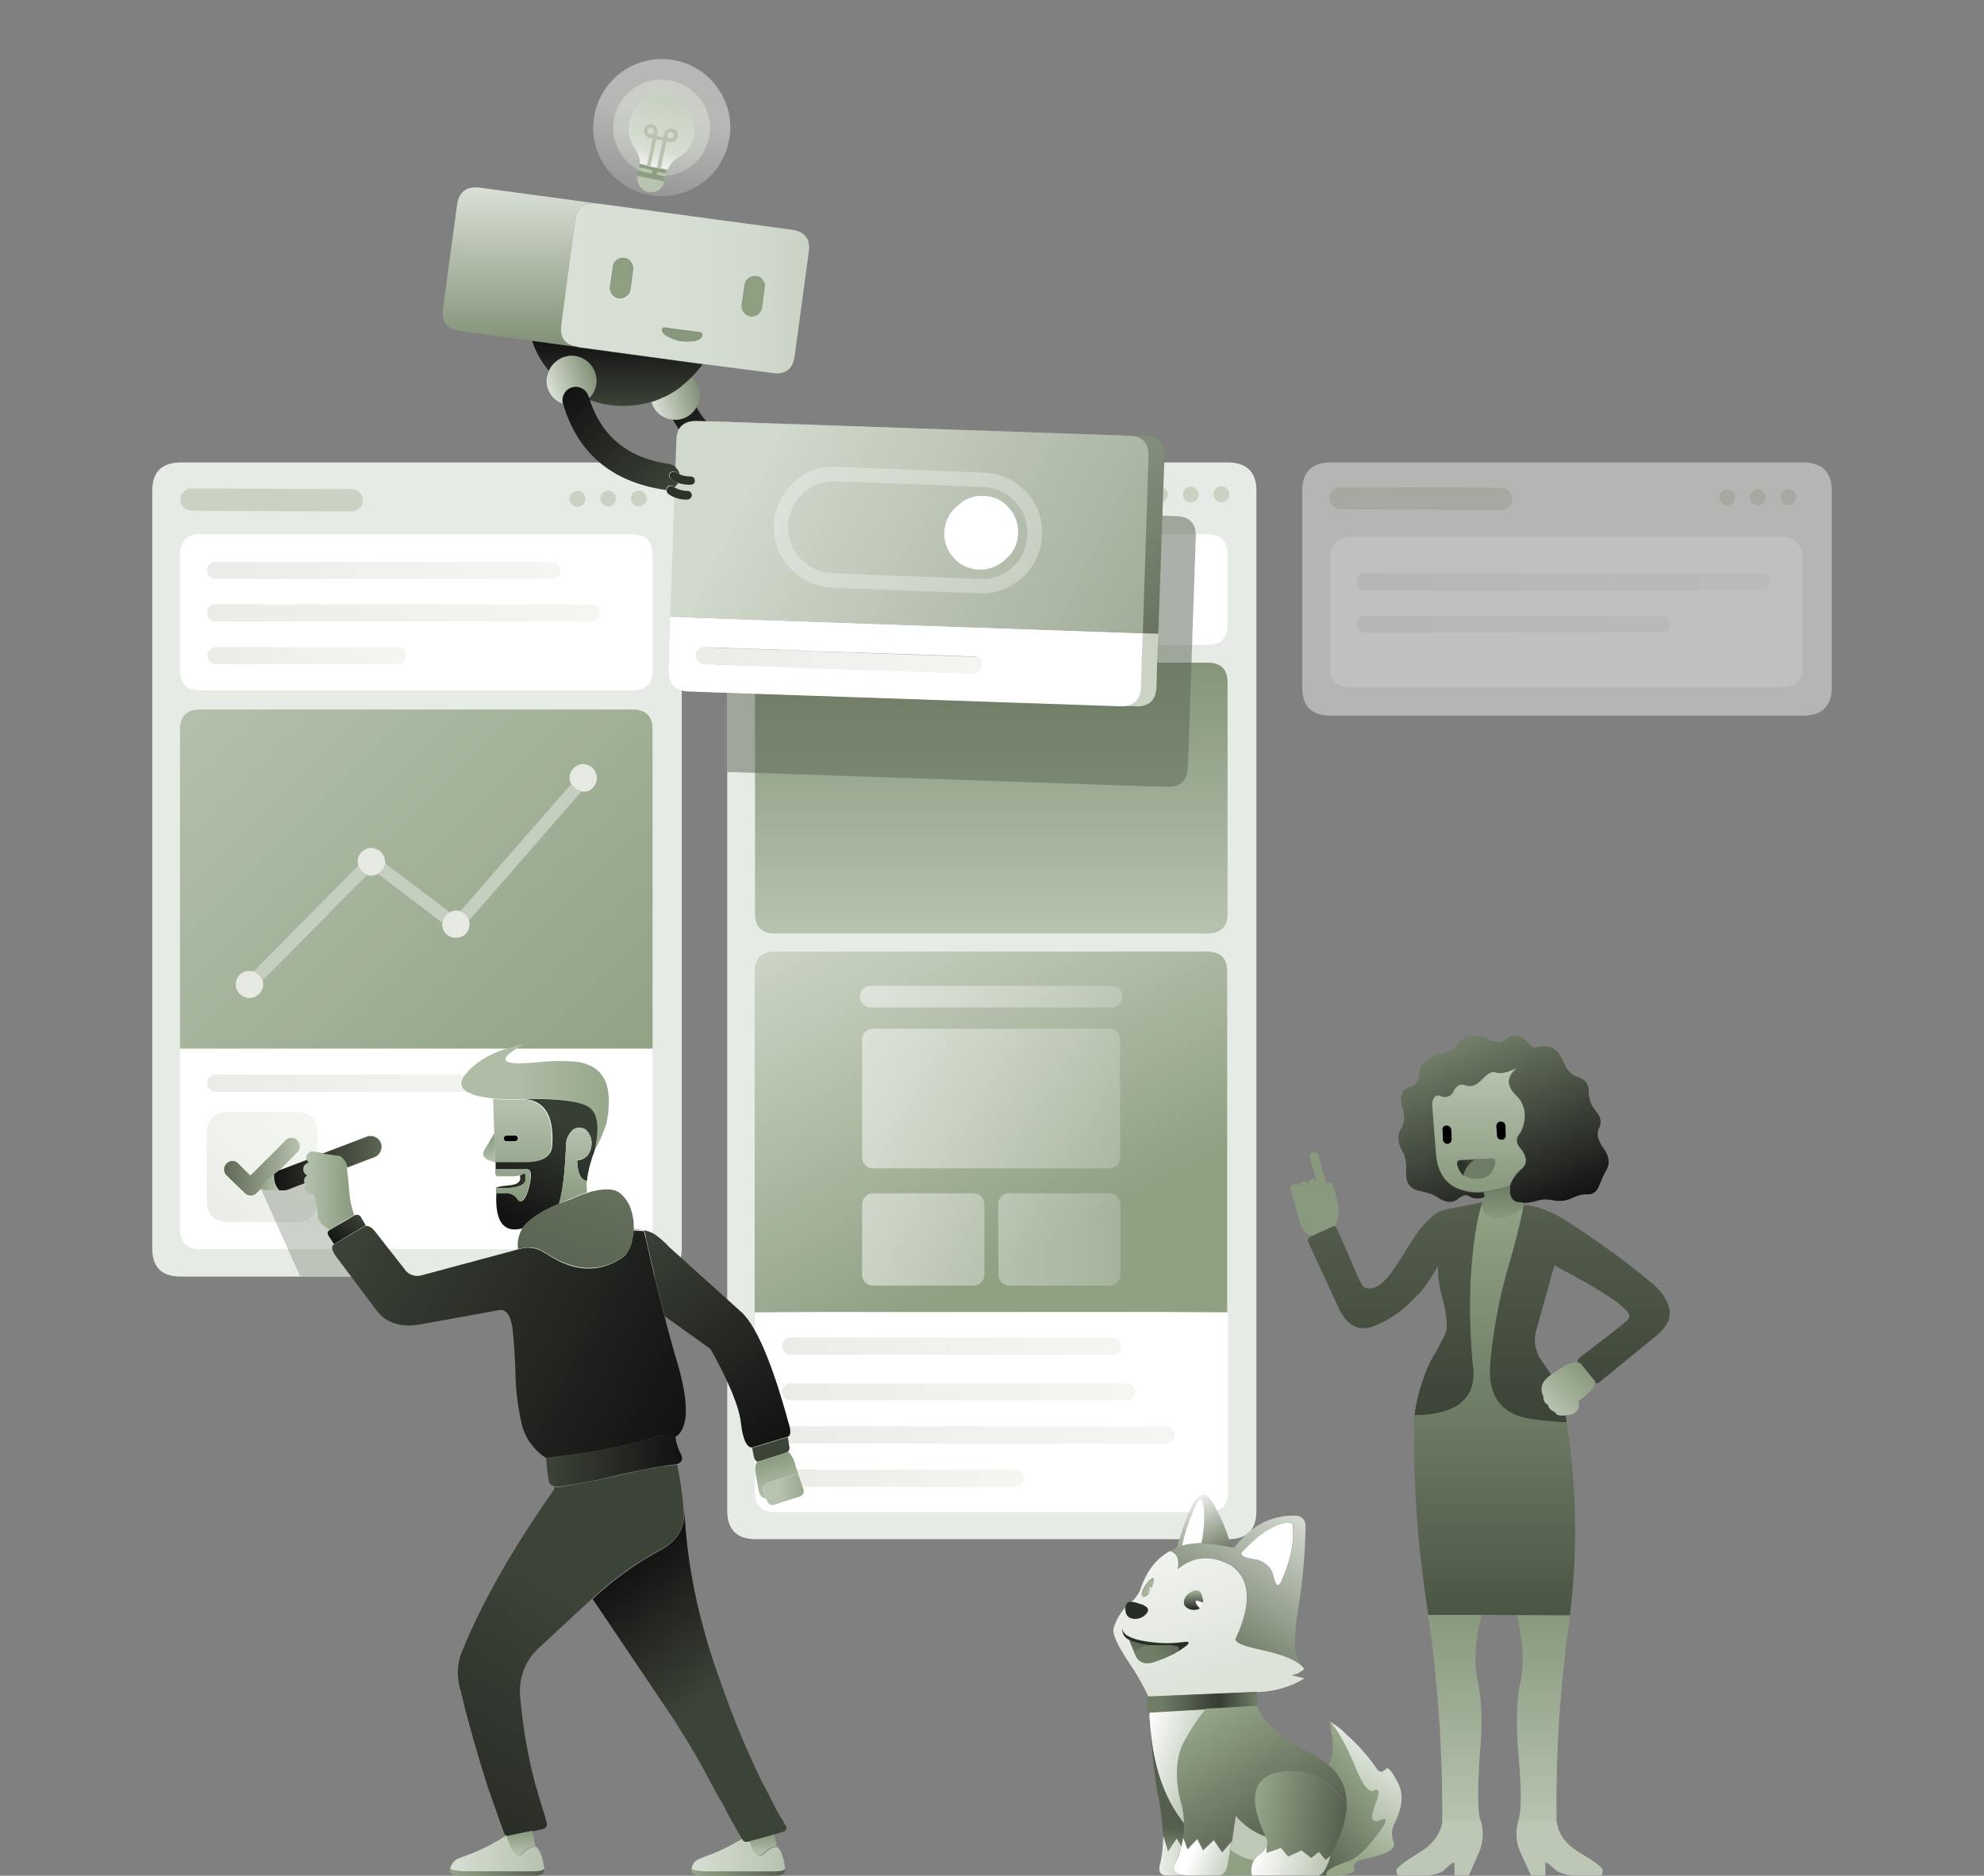 <?xml version="1.0" encoding="utf-8"?>
<!-- Generator: Adobe Illustrator 27.4.1, SVG Export Plug-In . SVG Version: 6.00 Build 0)  -->
<svg version="1.1" id="Capa_1" xmlns="http://www.w3.org/2000/svg" xmlns:xlink="http://www.w3.org/1999/xlink" x="0px" y="0px"
	 viewBox="0 0 550 520" style="enable-background:new 0 0 550 520;" xml:space="preserve">
<rect x="0" y="0" width="550" height="520" fill="#808080" stroke="none"/>
<style type="text/css">
	.st0{fill:url(#SVGID_1_);}
	.st1{fill:#B8C4B0;}
	.st2{fill:url(#SVGID_00000005955530737362154990000013666341306054673319_);}
	.st3{fill:url(#SVGID_00000063621113456859866870000009485965881080605832_);}
	.st4{fill:#DDE3D9;}
	.st5{fill:#8D9E81;}
	.st6{fill:url(#SVGID_00000147187497026700457590000016957483171872387988_);}
	.st7{fill-rule:evenodd;clip-rule:evenodd;fill:#E7EBE5;}
	.st8{fill-rule:evenodd;clip-rule:evenodd;fill:#FFFFFF;}
	.st9{fill-rule:evenodd;clip-rule:evenodd;fill:url(#SVGID_00000163779385761888647690000010003647460504472252_);}
	.st10{fill:#C9D2C3;}
	.st11{fill-rule:evenodd;clip-rule:evenodd;fill:url(#SVGID_00000003078838880710253160000007618660458366447244_);}
	.st12{fill-rule:evenodd;clip-rule:evenodd;fill:url(#SVGID_00000054242173771794799240000010490965705467507106_);}
	.st13{fill-rule:evenodd;clip-rule:evenodd;fill:url(#SVGID_00000135652502165772552220000004014293682601083054_);}
	.st14{fill-rule:evenodd;clip-rule:evenodd;fill:url(#SVGID_00000067230269830870278940000004293571076947402655_);}
	.st15{fill-rule:evenodd;clip-rule:evenodd;fill:url(#SVGID_00000145028736343711924060000016279715591181274265_);}
	.st16{fill-rule:evenodd;clip-rule:evenodd;fill:url(#SVGID_00000070830004439841750540000015930230613964986811_);}
	.st17{fill-rule:evenodd;clip-rule:evenodd;fill:#E5E9E2;}
	.st18{fill-rule:evenodd;clip-rule:evenodd;fill:#C5CFBF;}
	.st19{fill-rule:evenodd;clip-rule:evenodd;fill:url(#SVGID_00000090272005387215506300000002514974018547816609_);}
	.st20{fill-rule:evenodd;clip-rule:evenodd;fill:url(#SVGID_00000064341082961308109160000005011509284850284181_);}
	.st21{fill-rule:evenodd;clip-rule:evenodd;fill:url(#SVGID_00000022550114927424091210000007881554087348133014_);}
	.st22{fill-rule:evenodd;clip-rule:evenodd;fill:url(#SVGID_00000076598089075272424170000003657967084695074438_);}
	.st23{fill-rule:evenodd;clip-rule:evenodd;fill:url(#SVGID_00000011731261833296268850000002311149045860785338_);}
	.st24{fill-rule:evenodd;clip-rule:evenodd;fill:url(#SVGID_00000027582341291620246890000000113552123351098026_);}
	.st25{fill-rule:evenodd;clip-rule:evenodd;fill:url(#SVGID_00000124131838134518832610000003842010166882664117_);}
	.st26{fill-rule:evenodd;clip-rule:evenodd;fill:url(#SVGID_00000031890731550072193520000012218658784303989131_);}
	.st27{fill-rule:evenodd;clip-rule:evenodd;fill:url(#SVGID_00000020396139354902638660000016414591213127361711_);}
	.st28{opacity:0.5;}
	.st29{fill-rule:evenodd;clip-rule:evenodd;fill:url(#SVGID_00000107560304738345003030000014297577362612423559_);}
	.st30{fill-rule:evenodd;clip-rule:evenodd;fill:#596452;fill-opacity:0.5;}
	.st31{fill-rule:evenodd;clip-rule:evenodd;fill:#97A88B;}
	.st32{fill-rule:evenodd;clip-rule:evenodd;fill:url(#SVGID_00000027581025749196606950000014257118803025990331_);}
	.st33{fill-rule:evenodd;clip-rule:evenodd;fill:#CBD4C5;}
	.st34{fill-rule:evenodd;clip-rule:evenodd;fill:#CAD3C4;}
	.st35{fill-rule:evenodd;clip-rule:evenodd;fill:url(#SVGID_00000165918055445623933570000012182032549411889070_);}
	.st36{fill-rule:evenodd;clip-rule:evenodd;fill:url(#SVGID_00000142146395394933776100000015917433505655295933_);}
	.st37{fill-rule:evenodd;clip-rule:evenodd;fill:url(#SVGID_00000142158456698550747660000009090810780130214838_);}
	.st38{fill-rule:evenodd;clip-rule:evenodd;fill:url(#SVGID_00000043443333852573402520000014222583432922866076_);}
	.st39{fill-rule:evenodd;clip-rule:evenodd;fill:#8D9E81;}
	.st40{fill-rule:evenodd;clip-rule:evenodd;fill:#87987C;}
	.st41{fill-rule:evenodd;clip-rule:evenodd;fill:url(#SVGID_00000089562684244347766160000014574648862407921838_);}
	.st42{fill-rule:evenodd;clip-rule:evenodd;fill:url(#SVGID_00000070802688438845985520000002506936213608299941_);}
	.st43{fill-rule:evenodd;clip-rule:evenodd;fill:url(#SVGID_00000132087620254111613120000016435857370512864905_);}
	.st44{fill-rule:evenodd;clip-rule:evenodd;fill:url(#SVGID_00000073002308772170341270000014795600700195189407_);}
	.st45{fill-rule:evenodd;clip-rule:evenodd;fill:#2D3329;}
	.st46{fill-rule:evenodd;clip-rule:evenodd;fill:url(#SVGID_00000075851464388714786940000010118585482133893305_);}
	.st47{fill-rule:evenodd;clip-rule:evenodd;fill:#FFFFFF;fill-opacity:0.3;}
	.st48{fill-rule:evenodd;clip-rule:evenodd;fill:#BCC7B5;}
	.st49{fill-rule:evenodd;clip-rule:evenodd;}
	.st50{fill-rule:evenodd;clip-rule:evenodd;fill:url(#SVGID_00000071561029352196908510000016847000190602678930_);}
	.st51{fill-rule:evenodd;clip-rule:evenodd;fill:url(#SVGID_00000165918864702586917880000007498019942418712483_);}
	.st52{fill-rule:evenodd;clip-rule:evenodd;fill:url(#SVGID_00000093138255749498233360000013014143824837727622_);}
	.st53{fill-rule:evenodd;clip-rule:evenodd;fill:url(#SVGID_00000179611508723917744370000017793010080254002352_);}
	.st54{fill-rule:evenodd;clip-rule:evenodd;fill:url(#SVGID_00000036955216786719187970000014551220731365991102_);}
	.st55{fill-rule:evenodd;clip-rule:evenodd;fill:url(#SVGID_00000029759021205040820610000017730454028632838071_);}
	.st56{fill-rule:evenodd;clip-rule:evenodd;fill:url(#SVGID_00000055708034432888866520000005826183318428294304_);}
	.st57{fill-rule:evenodd;clip-rule:evenodd;fill:url(#SVGID_00000127730578992556753800000018325852627736778127_);}
	.st58{fill-rule:evenodd;clip-rule:evenodd;fill:url(#SVGID_00000162328053843348422490000010124752314940996529_);}
	.st59{fill-rule:evenodd;clip-rule:evenodd;fill:url(#SVGID_00000139266462583539640160000008221432872580057735_);}
	.st60{fill-rule:evenodd;clip-rule:evenodd;fill:#282D25;}
	.st61{fill-rule:evenodd;clip-rule:evenodd;fill:#8FA083;}
	.st62{fill-rule:evenodd;clip-rule:evenodd;fill:#BDC8B6;}
	.st63{fill-rule:evenodd;clip-rule:evenodd;fill:url(#SVGID_00000023261333832326186850000008288134238684254897_);}
	.st64{fill-rule:evenodd;clip-rule:evenodd;fill:url(#SVGID_00000183241774390226243260000003892612509918752170_);}
	.st65{fill-rule:evenodd;clip-rule:evenodd;fill:url(#SVGID_00000036961894399185560180000009094852989920989113_);}
	.st66{fill-rule:evenodd;clip-rule:evenodd;fill:url(#SVGID_00000124883415436052254080000017447985914248895873_);}
	.st67{fill-rule:evenodd;clip-rule:evenodd;fill:url(#SVGID_00000127763904970217091430000000215933039257806249_);}
	.st68{fill-rule:evenodd;clip-rule:evenodd;fill:url(#SVGID_00000142894520365428943900000002323371882741356967_);}
	.st69{fill-rule:evenodd;clip-rule:evenodd;fill:url(#SVGID_00000132777196753256557540000010728176957639502499_);}
	.st70{fill-rule:evenodd;clip-rule:evenodd;fill:url(#SVGID_00000097490348137462319150000014349235878702475709_);}
	.st71{fill-rule:evenodd;clip-rule:evenodd;fill:url(#SVGID_00000070828594711672583880000008377171602678550675_);}
	.st72{fill-rule:evenodd;clip-rule:evenodd;fill:url(#SVGID_00000141449730913380350780000013594966043378272162_);}
	.st73{fill-rule:evenodd;clip-rule:evenodd;fill:url(#SVGID_00000074400173703476397280000002987769304818426803_);}
	.st74{fill-rule:evenodd;clip-rule:evenodd;fill:url(#SVGID_00000155109659138263123300000001127555243077844632_);}
	.st75{fill-rule:evenodd;clip-rule:evenodd;fill:url(#SVGID_00000149378333972302950720000002443814087983622073_);}
	.st76{fill-rule:evenodd;clip-rule:evenodd;fill:url(#SVGID_00000124128106976496526150000017524546290636448952_);}
	.st77{fill-rule:evenodd;clip-rule:evenodd;fill:url(#SVGID_00000078019747646251714750000010641537693579291804_);}
	.st78{fill-rule:evenodd;clip-rule:evenodd;fill:url(#SVGID_00000048480532401715150860000018107168273061956484_);}
	.st79{fill-rule:evenodd;clip-rule:evenodd;fill:url(#SVGID_00000052100767885482217120000017913000821706662540_);}
	.st80{fill-rule:evenodd;clip-rule:evenodd;fill:#596452;fill-opacity:0.3;}
	.st81{fill-rule:evenodd;clip-rule:evenodd;fill:#2A3027;}
	.st82{fill-rule:evenodd;clip-rule:evenodd;fill:url(#SVGID_00000024712807496329024600000007354169402559701632_);}
	.st83{fill-rule:evenodd;clip-rule:evenodd;fill:url(#SVGID_00000054976849736283001430000006836355927687100568_);}
	.st84{fill-rule:evenodd;clip-rule:evenodd;fill:url(#SVGID_00000106108265549541940470000017661767371882120081_);}
	.st85{fill-rule:evenodd;clip-rule:evenodd;fill:url(#SVGID_00000111181284481376942340000006318773352769319819_);}
	.st86{fill-rule:evenodd;clip-rule:evenodd;fill:url(#SVGID_00000093175171601854530930000003575447277656778416_);}
	.st87{fill-rule:evenodd;clip-rule:evenodd;fill:url(#SVGID_00000144325245561485047600000008738023611711017643_);}
	.st88{fill-rule:evenodd;clip-rule:evenodd;fill:url(#SVGID_00000018955277046677864160000006430875703250532773_);}
	.st89{fill-rule:evenodd;clip-rule:evenodd;fill:url(#SVGID_00000012439380755820707030000003612619000386127037_);}
	.st90{fill-rule:evenodd;clip-rule:evenodd;fill:url(#SVGID_00000063612834945109808610000016302914862690804383_);}
	.st91{fill-rule:evenodd;clip-rule:evenodd;fill:url(#SVGID_00000145745409928117679300000002932046276304649394_);}
	.st92{fill-rule:evenodd;clip-rule:evenodd;fill:url(#SVGID_00000025401538066168089600000013648936570494820782_);}
	.st93{fill-rule:evenodd;clip-rule:evenodd;fill:url(#SVGID_00000077324768129033260310000018017428899926815928_);}
	.st94{fill-rule:evenodd;clip-rule:evenodd;fill:url(#SVGID_00000136384847248031135550000018349352714339426438_);}
	.st95{fill-rule:evenodd;clip-rule:evenodd;fill:url(#SVGID_00000062882218450048692760000010830485849923280825_);}
	.st96{fill-rule:evenodd;clip-rule:evenodd;fill:url(#SVGID_00000062885392870502640860000013380889506719420861_);}
	.st97{fill-rule:evenodd;clip-rule:evenodd;fill:url(#SVGID_00000079468889943490111750000013833317663365825682_);}
	.st98{fill-rule:evenodd;clip-rule:evenodd;fill:url(#SVGID_00000108310410943579690940000013115303536390875014_);}
	.st99{fill-rule:evenodd;clip-rule:evenodd;fill:url(#SVGID_00000114796374426437625070000007442724121376240301_);}
	.st100{fill-rule:evenodd;clip-rule:evenodd;fill:url(#SVGID_00000048462421971209354030000009261755833232381331_);}
	.st101{fill-rule:evenodd;clip-rule:evenodd;fill:url(#SVGID_00000068668592177808955840000005988696566045212349_);}
	.st102{fill-rule:evenodd;clip-rule:evenodd;fill:url(#SVGID_00000000216227940970470000000007591513305640469432_);}
	.st103{fill-rule:evenodd;clip-rule:evenodd;fill:url(#SVGID_00000061454725363554820050000011586582003461529746_);}
	.st104{fill-rule:evenodd;clip-rule:evenodd;fill:url(#SVGID_00000076594994093491155980000010072299368854522244_);}
	.st105{fill-rule:evenodd;clip-rule:evenodd;fill:url(#SVGID_00000036238768393288028990000003919422680199438754_);}
</style>
<g id="Layer_2">
	<g id="Layer19_0_FILL">
		
			<linearGradient id="SVGID_1_" gradientUnits="userSpaceOnUse" x1="250.675" y1="-7281.148" x2="250.675" y2="-7319.108" gradientTransform="matrix(0.98 0.21 0.21 -0.98 1467.52 -7155.99)">
			<stop  offset="0" style="stop-color:#ECEFEA;stop-opacity:0.5"/>
			<stop  offset="1" style="stop-color:#ECEFEA;stop-opacity:0"/>
			<stop  offset="1" style="stop-color:#FFFFFF;stop-opacity:0"/>
		</linearGradient>
		<path class="st0" d="M187.4,16.8c-10.2-2.2-20.3,4.3-22.5,14.6c-1.1,4.9-0.2,10.1,2.6,14.3c5.7,8.8,17.5,11.3,26.3,5.6
			c4.2-2.7,7.1-7,8.2-11.9c1.1-4.9,0.2-10.1-2.6-14.3C196.7,20.8,192.4,17.8,187.4,16.8z"/>
	</g>
	<circle class="st1" cx="180.5" cy="49.5" r="3.8"/>
	<g id="Layer18_0_FILL">
		
			<linearGradient id="SVGID_00000070818345496679663530000008766965081330073223_" gradientUnits="userSpaceOnUse" x1="250.637" y1="-7286.768" x2="250.637" y2="-7313.518" gradientTransform="matrix(0.98 0.21 0.21 -0.98 1467.52 -7155.99)">
			<stop  offset="0" style="stop-color:#DDE3D9;stop-opacity:0.5"/>
			<stop  offset="1" style="stop-color:#ECEFEA;stop-opacity:0"/>
			<stop  offset="1" style="stop-color:#FFFFFF;stop-opacity:0"/>
		</linearGradient>
		<path style="fill:url(#SVGID_00000070818345496679663530000008766965081330073223_);" d="M190.7,46.7c3-1.9,5.1-4.9,5.8-8.4
			c0.8-3.5,0.1-7.1-1.9-10.1c-4-6.2-12.3-8-18.5-4c-3,1.9-5.1,5-5.8,8.4c-1.6,7.2,3,14.3,10.2,15.9l0,0
			C184.1,49.3,187.8,48.6,190.7,46.7z"/>
	</g>
	<g id="Layer17_0_FILL">
		
			<linearGradient id="SVGID_00000003099159945203615500000004781011449747292853_" gradientUnits="userSpaceOnUse" x1="251.816" y1="339.902" x2="251.816" y2="351.343" gradientTransform="matrix(0.978 0.21 -0.21 0.978 8.65 -350.019)">
			<stop  offset="0" style="stop-color:#96A78A"/>
			<stop  offset="1" style="stop-color:#D3DACE"/>
		</linearGradient>
		<path style="fill:url(#SVGID_00000003099159945203615500000004781011449747292853_);" d="M186.4,35.7c-0.5-0.1-1,0-1.4,0.3
			s-0.7,0.7-0.8,1.2l-0.2,0.9l-1.9-0.4l0.2-0.9c0.1-0.5,0-1-0.3-1.5c-0.3-0.4-0.7-0.7-1.2-0.8s-1,0-1.4,0.3s-0.7,0.7-0.8,1.2
			s0,1,0.3,1.4s0.7,0.7,1.2,0.8l0.9,0.2l-0.7,3.4l-0.9,4h0.2h0.1l0.7,0.2l0.8-3.9l0.8-3.6l1.9,0.4l-0.8,3.6l-0.8,3.9l0.9,0.2
			l0.9-4.1l0.7-3.4l0.9,0.2c0.5,0.1,1,0,1.4-0.3s0.7-0.7,0.8-1.2s0-1-0.3-1.4S186.9,35.7,186.4,35.7 M185.4,36.6
			c0.5-0.3,1.1-0.1,1.4,0.4c0.1,0.2,0.1,0.4,0.1,0.6c-0.1,0.2-0.2,0.5-0.4,0.6s-0.5,0.2-0.7,0.1l-0.9-0.2l0.2-0.9
			C185.1,37,185.2,36.8,185.4,36.6 M180.5,35.3c0.3,0.1,0.5,0.2,0.6,0.4s0.2,0.5,0.1,0.7l-0.2,0.9l-0.9-0.2c-0.2,0-0.5-0.2-0.6-0.4
			s-0.2-0.5-0.1-0.7c0.1-0.2,0.2-0.5,0.4-0.6s0.5-0.1,0.7,0V35.3z"/>
		<polygon class="st4" points="181.8,38.6 181.1,42.2 180.2,46.1 181.9,46.4 182.1,46.5 182.9,42.6 183.7,39 		"/>
		<path class="st4" d="M186.5,38.3c0.2-0.1,0.4-0.3,0.4-0.6c0.1-0.5-0.3-1-0.9-1.1c-0.2,0-0.4,0-0.6,0.1c-0.2,0.1-0.4,0.4-0.4,0.6
			l-0.2,0.9l0.9,0.2C186,38.5,186.3,38.5,186.5,38.3z"/>
		<path class="st4" d="M180.6,35.4c-0.2-0.1-0.5,0-0.7,0.1s-0.4,0.3-0.4,0.6c-0.1,0.2,0,0.5,0.1,0.7s0.4,0.4,0.6,0.4l0.9,0.2
			l0.2-0.9c0.1-0.2,0-0.5-0.1-0.7C181,35.6,180.8,35.5,180.6,35.4z"/>
		<path class="st4" d="M192.4,36.6c0.1-1,0-2.1-0.2-3.1s-0.7-2-1.2-2.8c-0.6-0.9-1.3-1.7-2.1-2.3c-0.8-0.7-1.8-1.2-2.8-1.5l-0.4-0.1
			l-0.4-0.1l-0.4-0.1l-0.4-0.1c-1.1-0.1-2.1,0-3.1,0.2c-2,0.5-3.8,1.7-5.1,3.3c-0.7,0.8-1.2,1.8-1.5,2.8c-0.5,1.4-0.6,2.9-0.4,4.3
			c0.2,1.4,0.7,2.7,1.5,3.8c0.4,0.7,0.8,1.4,1.1,2.2c0.3,0.7,0.4,1.5,0.4,2.3l1.9,0.4l0.9-4l0.7-3.4l-0.9-0.2
			c-0.5-0.1-0.9-0.4-1.2-0.8c-0.3-0.4-0.4-0.9-0.3-1.4c0.1-0.5,0.4-0.9,0.8-1.2c0.4-0.3,0.9-0.4,1.4-0.3c0.5,0.1,0.9,0.4,1.2,0.8
			c0.3,0.4,0.4,1,0.3,1.5l-0.2,0.9l1.9,0.4l0.2-0.9c0.1-0.5,0.4-0.9,0.8-1.2c0.4-0.3,0.9-0.4,1.4-0.3c0.5,0.1,0.9,0.4,1.2,0.8
			c0.3,0.4,0.4,0.9,0.3,1.4c-0.1,0.5-0.4,0.9-0.8,1.2c-0.4,0.3-0.9,0.4-1.4,0.3l-0.9-0.2l-0.7,3.4l-0.9,4h0.1L185,47
			c0.3-0.7,0.8-1.4,1.3-2c0.6-0.6,1.2-1.1,1.9-1.5c1.2-0.7,2.2-1.7,3-2.9c0.5-0.8,0.9-1.6,1.1-2.4C192.3,37.7,192.4,37.2,192.4,36.6
			z"/>
	</g>
	<g id="Layer9_0_FILL">
		<path class="st1" d="M182.2,48c0,0.1,0,0.2,0.1,0.3s0.2,0.2,0.3,0.2l1.9,0.4l0.2-0.9l-1.9-0.4c-0.1,0-0.2,0-0.4,0
			C182.4,47.7,182.3,47.8,182.2,48 M180.8,47.3c-0.1-0.1-0.2-0.2-0.3-0.2l-3.3-0.7l-0.2,0.9l3.3,0.7c0.1,0,0.3,0,0.4,0
			c0.1-0.1,0.2-0.2,0.2-0.3C180.9,47.5,180.9,47.4,180.8,47.3L180.8,47.3z"/>
		<path class="st5" d="M177.4,45.5l-0.2,0.9l3.3,0.7c0.1,0,0.2,0.1,0.3,0.2c0,0.1,0,0.3,0,0.4c0,0.1-0.1,0.2-0.2,0.3
			c-0.1,0.1-0.2,0.1-0.4,0l-3.2-0.7l-0.3,1.4l0.9,0.2l5.6,1.2l0.9,0.2l0.3-1.4l-1.9-0.4c-0.1,0-0.2-0.1-0.3-0.2
			c-0.1-0.1-0.1-0.2-0.1-0.3s0.1-0.3,0.2-0.3c0.1,0,0.2,0,0.4,0l1.9,0.4l0.2-0.9l-1.8-0.4l-1.2-0.3l-1.6-0.3l-0.7-0.2h-0.1
			L177.4,45.5z"/>
		<path class="st1" d="M186.4,35.7c-0.5-0.1-1,0-1.4,0.3s-0.7,0.7-0.8,1.2l-0.2,0.9l-1.9-0.4l0.2-0.9c0.1-0.5,0-1-0.3-1.5
			c-0.3-0.4-0.7-0.7-1.2-0.8s-1,0-1.4,0.3s-0.7,0.7-0.8,1.2s0,1,0.3,1.4s0.7,0.7,1.2,0.8l0.9,0.2l-0.7,3.4l-0.9,4h0.2h0.1l0.7,0.2
			l0.8-3.9l0.8-3.6l1.9,0.4l-0.8,3.6l-0.8,3.9l0.9,0.2l0.9-4.1l0.7-3.4l0.9,0.2c0.5,0.1,1,0,1.4-0.3s0.7-0.7,0.8-1.2s0-1-0.3-1.4
			S186.9,35.7,186.4,35.7 M185.4,36.6c0.5-0.3,1.1-0.1,1.4,0.4c0.1,0.2,0.1,0.4,0.1,0.6c-0.1,0.2-0.2,0.5-0.4,0.6s-0.5,0.2-0.7,0.1
			l-0.9-0.2l0.2-0.9C185.1,37,185.2,36.8,185.4,36.6 M180.5,35.3c0.3,0.1,0.5,0.2,0.6,0.4s0.2,0.5,0.1,0.7l-0.2,0.9l-0.9-0.2
			c-0.2,0-0.5-0.2-0.6-0.4s-0.2-0.5-0.1-0.7c0.1-0.2,0.2-0.5,0.4-0.6s0.5-0.1,0.7,0V35.3z"/>
		
			<linearGradient id="SVGID_00000034071710634662658170000007751500199869638586_" gradientUnits="userSpaceOnUse" x1="251.877" y1="331.273" x2="251.877" y2="351.326" gradientTransform="matrix(0.978 0.21 -0.21 0.978 8.65 -350.019)">
			<stop  offset="0" style="stop-color:#B8C4B0;stop-opacity:0.6"/>
			<stop  offset="0.74" style="stop-color:#D3DACE;stop-opacity:0.6"/>
			<stop  offset="1" style="stop-color:#FCFCFB;stop-opacity:0.6"/>
		</linearGradient>
		<path style="fill:url(#SVGID_00000034071710634662658170000007751500199869638586_);" d="M183.7,39l-0.8,3.6l-0.8,3.9h-0.2
			l-1.6-0.3l0.8-3.9l0.8-3.6L183.7,39z M180.6,35.4c-0.2-0.1-0.5,0-0.7,0.1s-0.4,0.3-0.4,0.6c-0.1,0.2,0,0.5,0.1,0.7
			s0.4,0.4,0.6,0.4l0.9,0.2l0.2-0.9c0.1-0.2,0-0.5-0.1-0.7C181,35.6,180.8,35.5,180.6,35.4L180.6,35.4z M186.5,38.3
			c0.2-0.1,0.4-0.3,0.4-0.6c0.1-0.5-0.3-1-0.9-1.1c-0.2,0-0.4,0-0.6,0.1c-0.2,0.1-0.4,0.4-0.4,0.6l-0.2,0.9l0.9,0.2
			C186,38.5,186.3,38.5,186.5,38.3L186.5,38.3z M192.5,36.6c0.1-1,0-2.1-0.2-3.1c-0.3-1-0.7-2-1.2-2.8c-0.6-0.9-1.3-1.7-2.1-2.3
			c-0.8-0.7-1.8-1.2-2.8-1.5l-0.4-0.1l-0.4-0.1l-0.4-0.1l-0.4-0.1c-1.1-0.1-2.1,0-3.1,0.2c-2,0.5-3.8,1.7-5.1,3.3
			c-0.7,0.8-1.2,1.8-1.5,2.8c-0.5,1.4-0.6,2.9-0.4,4.3c0.2,1.4,0.7,2.7,1.5,3.8c0.4,0.7,0.8,1.4,1.1,2.2c0.3,0.7,0.4,1.5,0.4,2.3
			l1.9,0.4l0.9-4l0.7-3.4l-0.9-0.2c-0.5-0.1-0.9-0.4-1.2-0.8c-0.3-0.4-0.4-0.9-0.3-1.4c0.1-0.5,0.4-0.9,0.8-1.2
			c0.4-0.3,0.9-0.4,1.4-0.3c0.5,0.1,0.9,0.4,1.2,0.8c0.3,0.4,0.4,1,0.3,1.5l-0.2,0.9l1.9,0.4l0.2-0.9c0.1-0.5,0.4-0.9,0.8-1.2
			c0.4-0.3,0.9-0.4,1.4-0.3c0.5,0.1,0.9,0.4,1.2,0.8c0.3,0.4,0.4,0.9,0.3,1.4c-0.1,0.5-0.4,0.9-0.8,1.2c-0.4,0.3-0.9,0.4-1.4,0.3
			l-0.9-0.2l-0.7,3.4l-0.9,4h0.1l1.8,0.4c0.3-0.7,0.8-1.4,1.3-2c0.6-0.6,1.2-1.1,1.9-1.5c1.2-0.7,2.2-1.7,3-2.9
			c0.5-0.8,0.9-1.6,1.1-2.4C192.3,37.7,192.4,37.2,192.5,36.6L192.5,36.6z"/>
	</g>
	<path class="st7" d="M181.5,128.2c5,0.2,7.5,2.8,7.5,7.9V346c0,5.1-2.5,7.8-7.5,7.9H50.1c-5.3,0-7.9-2.6-7.9-7.9V136.1
		c0-5.2,2.6-7.9,7.9-7.9L181.5,128.2L181.5,128.2z"/>
	<path class="st8" d="M180.9,160.4v25.5c0,3.7-1.9,5.5-5.6,5.5H55.5c-3.7,0-5.6-1.9-5.6-5.5v-32.2c0-3.7,1.9-5.6,5.6-5.6h119.8
		c3.7,0,5.6,1.9,5.6,5.6L180.9,160.4L180.9,160.4z M49.9,290.7h131v50.1c0,3.7-1.9,5.5-5.6,5.5H55.5c-3.7,0-5.6-1.8-5.6-5.5V290.7z"
		/>
	
		<linearGradient id="SVGID_00000008836081176999306140000004337252348112323250_" gradientUnits="userSpaceOnUse" x1="59.844" y1="511.531" x2="170.956" y2="622.644" gradientTransform="matrix(1 0 0 1 0 -322)">
		<stop  offset="0" style="stop-color:#B3C0AB"/>
		<stop  offset="1" style="stop-color:#91A285"/>
	</linearGradient>
	<path style="fill-rule:evenodd;clip-rule:evenodd;fill:url(#SVGID_00000008836081176999306140000004337252348112323250_);" d="
		M180.9,290.7h-131v-88.5c0-3.7,1.9-5.5,5.6-5.5h119.8c3.7,0,5.6,1.8,5.6,5.5V290.7z"/>
	<circle id="Options1" class="st10" cx="177.1" cy="138.2" r="2.2"/>
	<circle id="Options1-2" class="st10" cx="168.6" cy="138.2" r="2.2"/>
	<circle id="Options1-3" class="st10" cx="160.1" cy="138.3" r="2.2"/>
	<path class="st10" d="M97.5,141.8L97.5,141.8l-44.4-0.2c-1.7,0-3.1-1.4-3.1-3.1c0-1.7,1.4-3.1,3.1-3.1l0,0l44.4,0.2
		c1.7,0,3.1,1.4,3.1,3.1C100.6,140.4,99.2,141.8,97.5,141.8z"/>
	
		<linearGradient id="SVGID_00000158000686293000648960000008116696211628420003_" gradientUnits="userSpaceOnUse" x1="83.14" y1="645.45" x2="62.09" y2="645.45" gradientTransform="matrix(1 0 0 1 0 -322)">
		<stop  offset="0" style="stop-color:#B7C3AF"/>
		<stop  offset="1" style="stop-color:#5D6855"/>
	</linearGradient>
	<path style="fill-rule:evenodd;clip-rule:evenodd;fill:url(#SVGID_00000158000686293000648960000008116696211628420003_);" d="
		M62.8,325.9c-0.5-0.4-0.7-1-0.7-1.7c0-1.3,1.1-2.4,2.4-2.4c0.6,0,1.3,0.2,1.7,0.7l3.3,3.3l9.7-9.7c0.4-0.5,1-0.7,1.7-0.7
		c1.3,0,2.4,1,2.4,2.3c0,0,0,0,0,0.1c0,0.6-0.2,1.2-0.7,1.7l-11.3,11.3c-0.4,0.5-1,0.7-1.7,0.7c-0.6,0-1.2-0.2-1.7-0.7L62.8,325.9z"
		/>
	
		<linearGradient id="SVGID_00000008844464834911755100000005080983510816695683_" gradientUnits="userSpaceOnUse" x1="59.629" y1="659.823" x2="85.837" y2="631.094" gradientTransform="matrix(1 0 0 1 0 -322)">
		<stop  offset="0" style="stop-color:#EAEDE7"/>
		<stop  offset="0.99" style="stop-color:#F4F6F2"/>
	</linearGradient>
	<path style="fill-rule:evenodd;clip-rule:evenodd;fill:url(#SVGID_00000008844464834911755100000005080983510816695683_);" d="
		M62.8,325.9l4.9,4.9c0.4,0.5,1,0.7,1.7,0.7c0.6,0,1.2-0.2,1.7-0.7l11.3-11.3c0.5-0.4,0.7-1,0.7-1.7c0-1.3-1-2.4-2.3-2.4
		c0,0,0,0-0.1,0c-0.6,0-1.2,0.2-1.7,0.7l-9.7,9.7l-3.3-3.3c-0.4-0.5-1.1-0.7-1.7-0.7c-1.3,0-2.3,1.1-2.4,2.4
		C62.1,324.9,62.4,325.5,62.8,325.9z M63.6,338.8c-4.2,0-6.3-2.1-6.3-6.3v-18c0-4.2,2.1-6.3,6.3-6.3h18.1c4.2,0,6.4,2.1,6.4,6.3v18
		c0,4.2-2.1,6.3-6.4,6.3H63.6z"/>
	
		<linearGradient id="SVGID_00000139994918837263682370000009220479122765388697_" gradientUnits="userSpaceOnUse" x1="57.4" y1="480.14" x2="155.4" y2="480.14" gradientTransform="matrix(1 0 0 1 0 -322)">
		<stop  offset="0" style="stop-color:#EAEDE7"/>
		<stop  offset="0.99" style="stop-color:#F4F6F2"/>
	</linearGradient>
	<path style="fill-rule:evenodd;clip-rule:evenodd;fill:url(#SVGID_00000139994918837263682370000009220479122765388697_);" d="
		M153,155.8c0.6,0,1.3,0.3,1.7,0.7c0.5,0.4,0.7,1,0.7,1.6c0,1.3-1,2.3-2.3,2.4c0,0,0,0-0.1,0H59.8c-0.6,0-1.2-0.2-1.7-0.7
		c-0.5-0.4-0.7-1-0.7-1.7c0-0.6,0.2-1.2,0.7-1.6c0.4-0.5,1-0.8,1.7-0.7H153z"/>
	
		<linearGradient id="SVGID_00000161627448644313799670000006702682861680311212_" gradientUnits="userSpaceOnUse" x1="57.399" y1="503.75" x2="112.761" y2="503.75" gradientTransform="matrix(1 0 0 1 0 -322)">
		<stop  offset="0" style="stop-color:#EAEDE7"/>
		<stop  offset="0.99" style="stop-color:#F4F6F2"/>
	</linearGradient>
	<path style="fill-rule:evenodd;clip-rule:evenodd;fill:url(#SVGID_00000161627448644313799670000006702682861680311212_);" d="
		M110.4,179.4c0.7,0,1.3,0.3,1.7,0.7c0.4,0.4,0.6,1,0.6,1.6s-0.2,1.2-0.6,1.7c-0.5,0.4-1.1,0.7-1.7,0.7H59.8c-0.5,0-1.1-0.2-1.5-0.5
		c-0.1,0-0.1-0.1-0.1-0.2c-0.5-0.5-0.7-1.1-0.7-1.7c0-0.6,0.2-1.2,0.7-1.6c0.4-0.5,1-0.7,1.7-0.7H110.4z"/>
	
		<linearGradient id="SVGID_00000036228052970967149440000001000371570348684929_" gradientUnits="userSpaceOnUse" x1="57.4" y1="491.9" x2="166.2" y2="491.9" gradientTransform="matrix(1 0 0 1 0 -322)">
		<stop  offset="0" style="stop-color:#EAEDE7"/>
		<stop  offset="0.99" style="stop-color:#F4F6F2"/>
	</linearGradient>
	<path style="fill-rule:evenodd;clip-rule:evenodd;fill:url(#SVGID_00000036228052970967149440000001000371570348684929_);" d="
		M163.9,167.6c1.3,0,2.3,1.1,2.3,2.3l0,0c0,0.6-0.2,1.2-0.7,1.7c-0.4,0.4-1,0.7-1.7,0.7h-104c-0.6,0-1.2-0.2-1.7-0.7
		c-0.5-0.4-0.7-1-0.7-1.7c0-0.6,0.2-1.2,0.7-1.7c0.4-0.5,1-0.7,1.7-0.7L163.9,167.6L163.9,167.6z"/>
	
		<linearGradient id="SVGID_00000066499943777723871000000011125058652370959540_" gradientUnits="userSpaceOnUse" x1="57.4" y1="622.3" x2="164.819" y2="622.3" gradientTransform="matrix(1 0 0 1 0 -322)">
		<stop  offset="0" style="stop-color:#EAEDE7"/>
		<stop  offset="0.99" style="stop-color:#F4F6F2"/>
	</linearGradient>
	<path style="fill-rule:evenodd;clip-rule:evenodd;fill:url(#SVGID_00000066499943777723871000000011125058652370959540_);" d="
		M162.5,297.9c0.6,0,1.3,0.2,1.7,0.7c0.4,0.4,0.7,1,0.6,1.7c0,1.3-1,2.3-2.3,2.4h-0.1H59.8c-0.6,0-1.2-0.2-1.7-0.7
		c-0.5-0.4-0.7-1-0.7-1.7c0-1.3,1.1-2.4,2.4-2.4H162.5z"/>
	<path class="st7" d="M340.8,128.2c5,0.2,7.5,2.8,7.5,7.9v282.7c0,5.2-2.5,7.8-7.5,7.9H209.5c-5.2,0-7.9-2.6-7.9-7.9V136.1
		c0-5.2,2.6-7.9,7.9-7.9L340.8,128.2L340.8,128.2z"/>
	<path class="st8" d="M340.3,153.7v19.5c0,3.7-1.9,5.6-5.6,5.6H214.9c-3.7,0-5.6-1.9-5.6-5.6v-19.5c0-3.7,1.9-5.6,5.6-5.6h119.8
		C338.4,148.1,340.3,150,340.3,153.7z M253.1,363.8l68-0.1l19.3,0.1v49.9c0,3.7-1.9,5.5-5.6,5.5H214.9c-3.8,0-5.6-1.8-5.6-5.5v-49.9
		l19.1-0.1L253.1,363.8z"/>
	<path class="st17" d="M161.2,219.4l-0.2-0.1c-1-0.2-1.8-0.7-2.4-1.6c-0.1-0.1-0.2-0.3-0.3-0.5c-0.4-0.7-0.5-1.6-0.3-2.4
		c0.2-1,0.8-1.8,1.6-2.3c1.6-1.2,3.9-0.8,5.1,0.9c0.1,0.1,0.1,0.1,0.1,0.2c0.6,0.8,0.8,1.8,0.6,2.8s-0.8,1.9-1.6,2.5
		C163.1,219.4,162.1,219.6,161.2,219.4z M99.3,240c-0.2-0.6-0.2-1.3-0.1-1.9c0.2-1,0.8-1.8,1.7-2.4c0.8-0.6,1.9-0.8,2.8-0.5
		c1,0.2,1.8,0.7,2.4,1.6c0.5,0.7,0.7,1.6,0.7,2.5c0,0.1-0.1,0.2-0.1,0.4c-0.2,1-0.8,1.9-1.7,2.4c-0.1,0.1-0.2,0.1-0.3,0.2
		c-0.8,0.4-1.6,0.6-2.5,0.4c-0.1,0-0.2-0.1-0.3-0.1c-0.8-0.3-1.5-0.8-2-1.5C99.6,240.7,99.4,240.3,99.3,240z M124.7,252.9
		c0.8-0.4,1.7-0.6,2.5-0.4c0.1,0,0.2,0,0.3,0.1c0.9,0.2,1.6,0.8,2.1,1.5c0.2,0.3,0.3,0.7,0.4,1c0.2,0.6,0.2,1.2,0.1,1.9
		c-0.2,1-0.8,1.9-1.6,2.4s-1.9,0.7-2.9,0.5s-1.9-0.8-2.4-1.6c-0.5-0.7-0.7-1.5-0.6-2.4c0-0.2,0-0.3,0.1-0.5c0.2-1,0.8-1.9,1.6-2.4
		C124.5,253,124.6,253,124.7,252.9L124.7,252.9z M70.3,269.3c0.8,0.2,1.5,0.7,2,1.5c0.2,0.3,0.4,0.6,0.5,1c0.2,0.6,0.2,1.2,0.1,1.8
		c-0.4,2-2.4,3.4-4.5,3c-1-0.2-1.8-0.8-2.4-1.6c-1.2-1.7-0.7-4.1,1-5.2l0,0c0.8-0.6,1.9-0.8,2.8-0.5
		C70.1,269.1,70.2,269.2,70.3,269.3z"/>
	<path class="st18" d="M161.2,219.4l-31.1,35.7c-0.1-0.3-0.2-0.7-0.4-1c-0.5-0.7-1.3-1.3-2.1-1.5l30.8-35.3c0.1,0.2,0.2,0.3,0.3,0.5
		c0.5,0.8,1.4,1.4,2.4,1.6H161.2z M106.7,239.3l18,13.6c-0.1,0-0.2,0.1-0.3,0.1c-0.8,0.6-1.4,1.4-1.6,2.4c0,0.2-0.1,0.3-0.1,0.5
		l-18-13.7c0.1,0,0.2-0.1,0.3-0.2c0.9-0.5,1.5-1.4,1.7-2.4C106.7,239.5,106.7,239.4,106.7,239.3L106.7,239.3z M99.3,240
		c0.1,0.4,0.3,0.7,0.5,1c0.5,0.7,1.2,1.3,2,1.5l-28.9,29.2c-0.1-0.4-0.3-0.7-0.5-1c-0.5-0.7-1.2-1.3-2-1.5L99.3,240z"/>
	
		<linearGradient id="SVGID_00000135686601205951685990000003330942109257263513_" gradientUnits="userSpaceOnUse" x1="274.8" y1="580.8" x2="274.8" y2="505.7" gradientTransform="matrix(1 0 0 1 0 -322)">
		<stop  offset="0" style="stop-color:#B7C3AF"/>
		<stop  offset="1" style="stop-color:#85957A"/>
	</linearGradient>
	<path style="fill-rule:evenodd;clip-rule:evenodd;fill:url(#SVGID_00000135686601205951685990000003330942109257263513_);" d="
		M340.3,189.2v64.1c0,3.6-1.8,5.4-5.3,5.5H214.9c-3.7,0-5.6-1.8-5.6-5.5v-64.1c0-3.7,1.9-5.5,5.6-5.5H335
		C338.5,183.8,340.3,185.6,340.3,189.2z"/>
	
		<linearGradient id="SVGID_00000122704172428821841960000014793054158553544589_" gradientUnits="userSpaceOnUse" x1="240.215" y1="571.53" x2="289.875" y2="666.7" gradientTransform="matrix(1 0 0 1 0 -322)">
		<stop  offset="0" style="stop-color:#CBD4C5"/>
		<stop  offset="1" style="stop-color:#8FA083"/>
	</linearGradient>
	<path style="fill-rule:evenodd;clip-rule:evenodd;fill:url(#SVGID_00000122704172428821841960000014793054158553544589_);" d="
		M228.3,363.7l-19.1,0.1v-94.5c0-1,0.2-2,0.6-2.9c0.8-1.7,2.4-2.6,4.8-2.6h120c3.7,0,5.6,1.8,5.6,5.5v94.5l-19.3-0.1H228.3z"/>
	<circle id="Options1-4" class="st10" cx="338.6" cy="137" r="2.2"/>
	<circle id="Options1-5" class="st10" cx="330.1" cy="137.1" r="2.2"/>
	<circle id="Options1-6" class="st10" cx="321.6" cy="137.1" r="2.2"/>
	<path class="st10" d="M259,140.6L259,140.6l-44.4-0.2c-1.7,0-3.1-1.4-3.1-3.1c0-1.7,1.4-3.1,3.1-3.1l0,0l44.4,0.2
		c1.7,0,3.1,1.4,3.1,3.1C262.1,139.3,260.7,140.6,259,140.6z"/>
	
		<linearGradient id="SVGID_00000058584996265798499040000018221945559207502259_" gradientUnits="userSpaceOnUse" x1="216.8" y1="480.15" x2="319.5" y2="480.15" gradientTransform="matrix(1 0 0 1 0 -322)">
		<stop  offset="0" style="stop-color:#EAEDE7"/>
		<stop  offset="0.99" style="stop-color:#F4F6F2"/>
	</linearGradient>
	<path style="fill-rule:evenodd;clip-rule:evenodd;fill:url(#SVGID_00000058584996265798499040000018221945559207502259_);" d="
		M219.1,160.5c-0.6,0-1.2-0.2-1.6-0.7c-0.5-0.4-0.7-1-0.7-1.7c0-0.6,0.3-1.2,0.7-1.6c0.4-0.5,1-0.7,1.6-0.7h98
		c0.7,0,1.3,0.3,1.7,0.7c0.4,0.4,0.7,1,0.7,1.6c0,1.3-1,2.3-2.2,2.4c-0.1,0-0.1,0-0.2,0H219.1z"/>
	
		<linearGradient id="SVGID_00000025440590180544518900000005745635666535060367_" gradientUnits="userSpaceOnUse" x1="216.781" y1="492" x2="320.942" y2="492" gradientTransform="matrix(1 0 0 1 0 -322)">
		<stop  offset="0" style="stop-color:#EAEDE7"/>
		<stop  offset="0.99" style="stop-color:#F4F6F2"/>
	</linearGradient>
	<path style="fill-rule:evenodd;clip-rule:evenodd;fill:url(#SVGID_00000025440590180544518900000005745635666535060367_);" d="
		M217.5,168.3c0.4-0.5,1-0.7,1.6-0.7h99.4c0.6,0,1.3,0.2,1.7,0.7c0.4,0.4,0.7,1,0.6,1.7c0,0.6-0.2,1.2-0.6,1.7
		c-0.5,0.4-1.1,0.7-1.7,0.7h-99.4c-0.6,0-1.2-0.2-1.6-0.7c-0.5-0.4-0.7-1-0.7-1.7C216.7,169.4,217,168.8,217.5,168.3z"/>
	
		<linearGradient id="SVGID_00000011033314173642893370000016726985611261593229_" gradientUnits="userSpaceOnUse" x1="216.8" y1="695.2" x2="310.9" y2="695.2" gradientTransform="matrix(1 0 0 1 0 -322)">
		<stop  offset="0" style="stop-color:#EAEDE7"/>
		<stop  offset="0.99" style="stop-color:#F4F6F2"/>
	</linearGradient>
	<path style="fill-rule:evenodd;clip-rule:evenodd;fill:url(#SVGID_00000011033314173642893370000016726985611261593229_);" d="
		M308.5,370.9c1.3,0,2.4,1,2.4,2.3l0,0c0,0.6-0.2,1.2-0.7,1.7c-0.4,0.5-1.1,0.7-1.7,0.7h-89.4c-0.6,0-1.2-0.2-1.6-0.7
		c-0.5-0.4-0.7-1-0.7-1.7c0-0.6,0.3-1.3,0.7-1.7c0.4-0.5,1-0.7,1.6-0.7h89.4V370.9z"/>
	
		<linearGradient id="SVGID_00000061469457319496958800000008000328920067010706_" gradientUnits="userSpaceOnUse" x1="216.73" y1="731.8" x2="283.73" y2="731.8" gradientTransform="matrix(1 0 0 1 0 -322)">
		<stop  offset="0" style="stop-color:#EAEDE7"/>
		<stop  offset="0.99" style="stop-color:#F4F6F2"/>
	</linearGradient>
	<path style="fill-rule:evenodd;clip-rule:evenodd;fill:url(#SVGID_00000061469457319496958800000008000328920067010706_);" d="
		M281.4,407.4c0.6,0,1.2,0.2,1.7,0.7c0.5,0.4,0.7,1.1,0.7,1.7c0,1.3-1.1,2.3-2.4,2.4h-62.3c-0.6,0-1.2-0.2-1.6-0.7
		c-0.5-0.4-0.7-1-0.7-1.7c0-0.6,0.3-1.3,0.7-1.7c0.4-0.4,1-0.7,1.6-0.7L281.4,407.4L281.4,407.4z"/>
	
		<linearGradient id="SVGID_00000010276167565568353270000009407883953752516280_" gradientUnits="userSpaceOnUse" x1="216.7" y1="707.84" x2="314.7" y2="707.84" gradientTransform="matrix(1 0 0 1 0 -322)">
		<stop  offset="0" style="stop-color:#EAEDE7"/>
		<stop  offset="0.99" style="stop-color:#F4F6F2"/>
	</linearGradient>
	<path style="fill-rule:evenodd;clip-rule:evenodd;fill:url(#SVGID_00000010276167565568353270000009407883953752516280_);" d="
		M312.3,383.5c0.6,0,1.3,0.3,1.7,0.7c0.4,0.4,0.7,1,0.7,1.6c0,1.3-1,2.3-2.3,2.4h-0.1h-93.2c-0.6,0-1.2-0.2-1.7-0.7
		c-0.4-0.4-0.7-1.1-0.7-1.7s0.2-1.2,0.7-1.6c0.4-0.5,1-0.8,1.7-0.7L312.3,383.5L312.3,383.5z"/>
	
		<linearGradient id="SVGID_00000106849540872268726670000017041439527722202303_" gradientUnits="userSpaceOnUse" x1="216.7" y1="719.8" x2="325.6" y2="719.8" gradientTransform="matrix(1 0 0 1 0 -322)">
		<stop  offset="0" style="stop-color:#EAEDE7"/>
		<stop  offset="0.99" style="stop-color:#F4F6F2"/>
	</linearGradient>
	<path style="fill-rule:evenodd;clip-rule:evenodd;fill:url(#SVGID_00000106849540872268726670000017041439527722202303_);" d="
		M324.9,396.1c0.4,0.4,0.7,1.1,0.7,1.7s-0.2,1.2-0.7,1.7c-0.4,0.5-1,0.7-1.7,0.7H219.1c-0.6,0-1.3-0.2-1.7-0.7
		c-0.4-0.4-0.7-1-0.7-1.7c0-0.6,0.2-1.2,0.7-1.7c0.4-0.5,1.1-0.7,1.7-0.7h104.2C323.9,395.4,324.5,395.6,324.9,396.1z"/>
	
		<linearGradient id="SVGID_00000057837564079605718390000009308756697380811173_" gradientUnits="userSpaceOnUse" x1="238.4" y1="636.85" x2="311.119" y2="636.85" gradientTransform="matrix(1 0 0 1 0 -322)">
		<stop  offset="0" style="stop-color:#FFFFFF;stop-opacity:0.5"/>
		<stop  offset="1" style="stop-color:#FFFFFF;stop-opacity:0.2"/>
	</linearGradient>
	<path style="fill-rule:evenodd;clip-rule:evenodd;fill:url(#SVGID_00000057837564079605718390000009308756697380811173_);" d="
		M276.7,333.8c0-0.8,0.3-1.5,0.9-2.1c0.5-0.6,1.3-0.9,2.1-0.9h27.9c0.8,0,1.6,0.3,2.1,0.9c0.6,0.5,0.9,1.3,0.9,2.1v19.6
		c0,1.6-1.3,3-2.9,3h-0.1h-27.8c-1.7,0-3-1.3-3-3L276.7,333.8z M239,333.8c0-0.8,0.3-1.5,0.9-2.1c0.5-0.6,1.3-0.9,2.1-0.9h27.9
		c0.8,0,1.6,0.3,2.1,0.9c0.6,0.5,0.9,1.3,0.9,2.1v19.6c0,1.6-1.3,3-2.9,3h-0.1H242c-1.7,0-3-1.3-3-3V333.8z M241.4,279.3
		c-0.8,0-1.5-0.3-2.1-0.9s-0.9-1.3-0.9-2.1c0-1.7,1.3-3,3-3h66.8c0.8,0,1.6,0.3,2.1,0.9c0.6,0.6,0.9,1.3,0.8,2.1
		c0.1,1.6-1.2,2.9-2.8,3c-0.1,0-0.1,0-0.2,0H241.4z M239,288.2c0-1.7,1.3-3,3-3h65.5c0.8,0,1.6,0.3,2.1,0.9c0.6,0.5,0.9,1.3,0.9,2.1
		V321c0,0.8-0.3,1.6-0.9,2.1s-1.3,0.8-2.1,0.8H242c-1.7,0-3-1.3-3-3V288.2z"/>
	<g class="st28">
		<path class="st7" d="M500.3,128.2c5,0.2,7.5,2.8,7.5,7.9v54.4c0,5.1-2.5,7.7-7.5,7.9H368.9c-5.3,0-7.9-2.6-7.9-7.9v-54.4
			c0-5.2,2.6-7.9,7.9-7.9L500.3,128.2L500.3,128.2z"/>
		<path class="st8" d="M374.1,148.8h120.2c3,0,5.4,2.4,5.4,5.4l0,0V185c0,3.7-1.9,5.5-5.6,5.5H374.3c-3.7,0-5.6-1.8-5.6-5.5v-30.8
			C368.7,151.2,371.1,148.8,374.1,148.8L374.1,148.8z"/>
		
			<linearGradient id="SVGID_00000145781512436137809020000003908159016097113245_" gradientUnits="userSpaceOnUse" x1="376.1" y1="489.15" x2="490.719" y2="489.15" gradientTransform="matrix(1 0 0 1 0 -322)">
			<stop  offset="0" style="stop-color:#EAEDE7"/>
			<stop  offset="0.99" style="stop-color:#F4F6F2"/>
		</linearGradient>
		<path style="fill-rule:evenodd;clip-rule:evenodd;fill:url(#SVGID_00000145781512436137809020000003908159016097113245_);" d="
			M460.7,170.7c0.6,0,1.3,0.3,1.7,0.7c0.5,0.4,0.7,1,0.7,1.6c0,1.3-0.9,2.3-2.2,2.4c-0.1,0-0.1,0-0.2,0h-82.2
			c-0.6,0-1.2-0.2-1.7-0.7s-0.7-1.1-0.7-1.7c0-0.6,0.2-1.2,0.7-1.6c0.4-0.5,1-0.7,1.7-0.7H460.7z M490.1,159.6
			c0.4,0.5,0.7,1.1,0.6,1.7c0,1.3-0.9,2.3-2.2,2.4c-0.1,0-0.1,0-0.2,0H378.5c-0.6,0-1.2-0.2-1.7-0.7c-0.4-0.4-0.7-1-0.7-1.7
			c0-0.6,0.2-1.2,0.7-1.7c0.4-0.5,1-0.7,1.7-0.7h109.8C489,158.9,489.6,159.2,490.1,159.6L490.1,159.6z"/>
		<circle id="Options1-7" class="st10" cx="495.8" cy="137.8" r="2.2"/>
		<circle id="Options1-8" class="st10" cx="487.3" cy="137.9" r="2.2"/>
		<circle id="Options1-9" class="st10" cx="478.8" cy="137.9" r="2.2"/>
		<path class="st10" d="M416.1,141.4L416.1,141.4l-44.4-0.2c-1.7,0-3.1-1.4-3.1-3.1c0-1.7,1.4-3.1,3.1-3.1l0,0l44.4,0.2
			c1.7,0,3.1,1.4,3.1,3.1S417.8,141.4,416.1,141.4L416.1,141.4z"/>
	</g>
	<path class="st30" d="M204.4,139h1.2h0.7l119.8,4.1c3.7,0.1,5.5,2,5.4,5.7l-2.2,64c-0.2,3.7-2.1,5.5-5.9,5.3l-3.7-0.1H319l-117.4-4
		v-72.9L204.4,139z"/>
	<path class="st31" d="M217.6,131.8c0.6-0.6,1.1-1.4,1.1-2.3c1.6,0.3,3,1.1,4.1,2.3c0.2,0.2,0.3,0.5,0.2,0.9c0,0.3-0.1,0.6-0.3,0.8
		s-0.5,0.3-0.9,0.4c-0.3,0-0.6-0.1-0.8-0.4C220.2,132.4,218.9,131.8,217.6,131.8z M216.4,125.8c0.1,0,0.1-0.1,0.2-0.1
		c2.7-0.9,5.7-0.2,7.6,2c0.2,0.3,0.3,0.6,0.3,0.9s-0.2,0.6-0.4,0.8s-0.5,0.3-0.8,0.3s-0.6-0.1-0.8-0.3c-1-1.2-2.5-1.8-4-1.6
		c-0.2-0.4-0.4-0.7-0.7-1C217.4,126.3,216.9,126,216.4,125.8L216.4,125.8z"/>
	
		<linearGradient id="SVGID_00000094605557460747873310000007992242761469817477_" gradientUnits="userSpaceOnUse" x1="214.524" y1="456.826" x2="186.424" y2="428.716" gradientTransform="matrix(1 0 0 1 0 -322)">
		<stop  offset="0" style="stop-color:#3C4337"/>
		<stop  offset="1" style="stop-color:#121212"/>
	</linearGradient>
	<path style="fill-rule:evenodd;clip-rule:evenodd;fill:url(#SVGID_00000094605557460747873310000007992242761469817477_);" d="
		M216.4,125.8c0.5,0.2,1,0.5,1.3,0.9c0.3,0.3,0.5,0.6,0.7,1c0.2,0.5,0.3,1,0.3,1.6c0,0.1,0,0.2,0,0.2c-0.1,0.9-0.5,1.7-1.1,2.3v0.1
		c-0.7,0.7-1.7,1-2.7,0.9c-14.8-0.7-25-7.6-30.5-20.9c-0.4-0.9-0.4-1.9,0-2.8c0.3-0.9,1.1-1.7,2-2c0.9-0.4,1.9-0.4,2.8,0
		c0.9,0.3,1.7,1.1,2,2c4.3,10.4,12.3,15.8,24,16.3C215.7,125.5,216,125.6,216.4,125.8z"/>
	<path class="st33" d="M199.5,184.2c-0.6,0-1.2-0.3-1.6-0.7c-0.5-0.5-0.7-1.1-0.7-1.7c0-0.6,0.3-1.2,0.8-1.6c0.4-0.5,1-0.7,1.6-0.6
		c7.3,0.3,14.1,0.5,20.5,0.7c1.6,0.1,3.2,0.1,4.7,0.2c0.8,0,1.6,0,2.4,0.1c0.2,0,0.3,0,0.5,0.1l7.9,0.2c24.5,0.8,37.3,1.3,38.3,1.4
		c0.6,0,1.2,0.3,1.7,0.7c0.4,0.5,0.6,1.1,0.6,1.7c0,0.6-0.2,1.2-0.7,1.7c-0.4,0.4-1,0.7-1.7,0.6c-1,0-13.8-0.5-38.3-1.3l-7.9-0.3
		c-0.2,0-0.3,0-0.5,0c-0.8,0-1.6-0.1-2.4-0.1L220,185C213.6,184.8,206.7,184.5,199.5,184.2z"/>
	<path class="st8" d="M263.3,133.2c1.1-1.8,2.8-3,4.8-3.4l-1.2,33.7c-1.1,0-2.2-0.5-2.9-1.3c-0.8-0.8-1.1-1.9-1.1-3l0.9-9.1
		c-0.8-0.1-1.5-0.6-1.9-1.2c-0.5-0.7-0.7-1.5-0.6-2.3l0.2-7.3C261.5,137,262.1,135,263.3,133.2z M256.4,129.4l2.7,0.1l-0.3,8.6
		c0,1.3-0.5,2.5-1.4,3.4c-0.8,0.9-1.9,1.6-3.1,1.9l-0.1,17.2c0,0.7-0.3,1.3-0.7,1.8c-0.5,0.4-1.1,0.7-1.7,0.6
		c-0.6,0-1.2-0.3-1.6-0.8c-0.5-0.5-0.7-1.1-0.6-1.8l1.1-17.2c-1.1-0.4-2.1-1.2-2.8-2.1c-0.7-1-1-2.2-1-3.4l0.3-8.5l2.5,0.1l-0.3,7.9
		c0,0.3,0.1,0.6,0.2,0.8c0.2,0.2,0.5,0.3,0.8,0.3s0.5,0,0.7-0.2s0.4-0.5,0.4-0.8l0.3-7.9l2.6,0.1l-0.3,7.9c0,0.3,0.1,0.6,0.3,0.8
		s0.4,0.3,0.7,0.3c0.3,0.1,0.6,0,0.7-0.2c0.2-0.2,0.3-0.5,0.4-0.8L256.4,129.4z"/>
	<path class="st34" d="M190.1,171.1l131,4.5l-0.3,7.4l-0.2,7.5c-0.2,3.7-2.1,5.5-5.9,5.3l-119.7-4c-3.7-0.1-5.5-2.1-5.4-5.7l0.2-7.5
		L190.1,171.1z M199.5,184.2c7.3,0.3,14.1,0.5,20.5,0.7l4.7,0.2c0.8,0,1.6,0,2.4,0.1c0.2,0,0.3,0,0.5,0l7.9,0.3
		c24.5,0.8,37.3,1.3,38.3,1.3c0.6,0,1.2-0.2,1.7-0.6c0.5-0.4,0.7-1,0.7-1.7c0.1-0.6-0.2-1.2-0.6-1.7s-1-0.7-1.7-0.7
		c-1-0.1-13.8-0.5-38.3-1.4l-7.9-0.2c-0.2,0-0.3-0.1-0.5-0.1c-0.8,0-1.6-0.1-2.4-0.1c-1.6-0.1-3.1-0.1-4.7-0.2
		c-6.4-0.2-13.3-0.4-20.5-0.7c-0.6,0-1.2,0.2-1.6,0.6c-0.5,0.4-0.8,1-0.8,1.6s0.2,1.3,0.7,1.7C198.3,184,198.9,184.3,199.5,184.2z"
		/>
	
		<linearGradient id="SVGID_00000109002038094268761490000005793452404937304452_" gradientUnits="userSpaceOnUse" x1="306.425" y1="522.977" x2="192.985" y2="401.427" gradientTransform="matrix(1 0 0 1 0 -322)">
		<stop  offset="0" style="stop-color:#626E5A"/>
		<stop  offset="1" style="stop-color:#D1D8CC"/>
	</linearGradient>
	<path style="fill-rule:evenodd;clip-rule:evenodd;fill:url(#SVGID_00000109002038094268761490000005793452404937304452_);" d="
		M321.1,175.7l-130.9-4.5l1.7-49.1c0.1-3.7,2.1-5.4,5.8-5.3l119.7,4.1c3.7,0.1,5.5,2,5.4,5.7L321.1,175.7z M256.4,129.4l-0.3,7.9
		c0,0.3-0.2,0.6-0.4,0.8s-0.5,0.3-0.7,0.2c-0.3,0-0.5-0.1-0.7-0.3s-0.3-0.5-0.3-0.8l0.3-7.9l-2.6-0.1l-0.3,7.9
		c0,0.3-0.1,0.6-0.4,0.8c-0.2,0.2-0.4,0.3-0.7,0.2c-0.3,0-0.6-0.1-0.8-0.3s-0.3-0.5-0.2-0.8l0.3-7.9l-2.5-0.1l-0.3,8.5
		c0,1.2,0.3,2.4,1,3.4s1.7,1.7,2.8,2.1l-1.1,17.2c0,0.7,0.2,1.3,0.6,1.8c0.4,0.5,1,0.8,1.6,0.8s1.3-0.2,1.7-0.6
		c0.5-0.5,0.7-1.1,0.7-1.8l0.1-17.2c1.2-0.3,2.3-0.9,3.1-1.9c0.9-0.9,1.4-2.1,1.4-3.4l0.3-8.6L256.4,129.4z M263.3,133.2
		c-1.2,1.7-1.8,3.8-1.8,5.9l-0.2,7.3c-0.1,0.8,0.1,1.6,0.6,2.3c0.4,0.6,1.1,1.1,1.9,1.2l-0.9,9.1c0,1.1,0.3,2.2,1.1,3
		c0.7,0.8,1.8,1.3,2.9,1.3l1.2-33.6C266.1,130.2,264.3,131.5,263.3,133.2L263.3,133.2z"/>
	<path class="st8" d="M185.8,171l131,4.5l-0.3,7.4l-0.2,7.5c-0.1,3.7-2.1,5.5-5.8,5.4l-119.7-4.1c-3.7-0.2-5.5-2.1-5.4-5.7l0.2-7.5
		L185.8,171z M195.2,184.1c7.3,0.3,14.1,0.5,20.5,0.7c1.6,0,3.2,0.1,4.8,0.2l2.4,0.1c0.2,0,0.3,0,0.5,0l7.9,0.3
		c24.6,0.8,37.3,1.3,38.3,1.3c0.6,0,1.2-0.2,1.7-0.6c0.5-0.4,0.7-1.1,0.7-1.7c0.1-1.3-0.9-2.3-2.1-2.4h-0.1
		c-1-0.1-13.8-0.5-38.4-1.3l-7.9-0.2c-0.1,0-0.3-0.1-0.4-0.1l-2.4-0.1c-1.6,0-3.1-0.1-4.8-0.2c-6.4-0.2-13.2-0.4-20.5-0.7
		c-0.6,0-1.2,0.2-1.6,0.6c-0.5,0.4-0.8,1-0.8,1.6s0.2,1.3,0.7,1.7C194,183.8,194.6,184.1,195.2,184.1L195.2,184.1z"/>
	
		<linearGradient id="SVGID_00000023996169788563741430000004795391080537262013_" gradientUnits="userSpaceOnUse" x1="396.344" y1="543.401" x2="213.204" y2="448.751" gradientTransform="matrix(1 0 0 1 0 -322)">
		<stop  offset="0" style="stop-color:#7B8B71"/>
		<stop  offset="1" style="stop-color:#D1D8CC"/>
	</linearGradient>
	<path style="fill-rule:evenodd;clip-rule:evenodd;fill:url(#SVGID_00000023996169788563741430000004795391080537262013_);" d="
		M316.8,175.6l-131-4.6l1.7-49c0.1-3.7,2.1-5.4,5.8-5.3l119.7,4.1c3.7,0.1,5.5,2,5.4,5.7L316.8,175.6z"/>
	
		<linearGradient id="SVGID_00000136382542405261381360000002506968803177627318_" gradientUnits="userSpaceOnUse" x1="192.9" y1="505.147" x2="272" y2="505.147" gradientTransform="matrix(1 0 0 1 0 -322)">
		<stop  offset="0" style="stop-color:#EAEDE7"/>
		<stop  offset="0.99" style="stop-color:#F4F6F2"/>
	</linearGradient>
	<path style="fill-rule:evenodd;clip-rule:evenodd;fill:url(#SVGID_00000136382542405261381360000002506968803177627318_);" d="
		M195.2,184.1c-0.6,0-1.2-0.3-1.6-0.7c-0.4-0.5-0.7-1.1-0.7-1.7c0-0.6,0.3-1.2,0.8-1.6c0.4-0.5,1-0.7,1.6-0.6
		c7.3,0.3,14.1,0.5,20.5,0.7c1.6,0.1,3.2,0.1,4.8,0.2l2.4,0.1c0.2,0,0.3,0,0.4,0.1l7.9,0.2c24.6,0.8,37.3,1.3,38.4,1.3
		c1.3,0,2.3,1,2.3,2.3v0.1c0,0.6-0.2,1.3-0.7,1.7s-1.1,0.7-1.7,0.6c-1-0.1-13.8-0.5-38.4-1.3l-7.9-0.3c-0.2,0-0.3,0-0.5,0l-2.4-0.1
		c-1.6-0.1-3.2-0.1-4.8-0.2C209.3,184.6,202.5,184.4,195.2,184.1z"/>
	
		<linearGradient id="SVGID_00000042007329307553620610000015884784520651432881_" gradientUnits="userSpaceOnUse" x1="155.415" y1="401.915" x2="289.645" y2="401.915" gradientTransform="matrix(1 0 0 1 0 -322)">
		<stop  offset="0" style="stop-color:#DAE0D6"/>
		<stop  offset="0.24" style="stop-color:#D7DED3"/>
		<stop  offset="0.42" style="stop-color:#D1D8CC"/>
		<stop  offset="0.57" style="stop-color:#C5CFBF"/>
		<stop  offset="0.7" style="stop-color:#B4C1AC"/>
		<stop  offset="0.83" style="stop-color:#9FAF94"/>
		<stop  offset="0.96" style="stop-color:#87987C"/>
		<stop  offset="1" style="stop-color:#809075"/>
	</linearGradient>
	<path style="fill-rule:evenodd;clip-rule:evenodd;fill:url(#SVGID_00000042007329307553620610000015884784520651432881_);" d="
		M194.8,100.9l-34.6-4.7c-0.1,0-0.2-0.1-0.2-0.1c-0.5-0.1-0.9-0.2-1.4-0.3c-2.5-0.8-3.5-2.8-3.1-5.8l3.9-28.8c0.5-3.6,2.5-5.2,6-4.8
		h0.2l54,7.3c3.6,0.5,5.1,2.6,4.6,6.2l-3.9,28.8c-0.5,3.6-2.5,5.2-6.1,4.7L194.8,100.9z M209.6,76.6c-0.7-0.1-1.5,0.1-2.1,0.5
		c-0.6,0.5-1,1.1-1.1,1.9l-0.8,5.5c-0.1,0.8,0.1,1.5,0.6,2.1c0.4,0.6,1.1,1,1.8,1.1c0.8,0.1,1.5-0.1,2.1-0.6s1-1.2,1.1-1.9l0.7-5.5
		c0.1-0.7-0.1-1.4-0.5-2C211.1,77,210.4,76.6,209.6,76.6z M188.8,94.6c1.3,0.1,2.6,0.1,3.8-0.2c1.2-0.3,1.8-0.7,2-1.3s0.1-0.8-0.5-1
		l-9.7-1.3c-0.6-0.1-0.9,0.2-0.9,0.7s0.6,1.2,1.7,1.7C186.3,93.9,187.5,94.4,188.8,94.6L188.8,94.6z M174.8,80.2l0.7-5.5
		c0.1-0.7-0.1-1.5-0.6-2.1c-0.4-0.6-1.1-1-1.8-1.1c-1.5-0.2-3,0.8-3.2,2.4c0,0,0,0,0,0.1l-0.8,5.5c-0.1,0.8,0.1,1.5,0.6,2.1
		c0.4,0.6,1.1,1,1.8,1.1c0.8,0.1,1.5-0.1,2.1-0.6C174.3,81.7,174.7,81,174.8,80.2L174.8,80.2z"/>
	<path class="st39" d="M209.6,76.6c0.8,0.1,1.4,0.5,1.9,1.1s0.7,1.3,0.5,2l-0.7,5.5c-0.1,0.8-0.5,1.5-1.1,1.9
		c-0.6,0.5-1.4,0.7-2.1,0.6c-0.7-0.1-1.4-0.5-1.8-1.1c-0.5-0.6-0.8-1.4-0.6-2.1l0.8-5.5c0.1-0.7,0.5-1.4,1.1-1.9
		S208.9,76.4,209.6,76.6z M174.7,80.2c-0.1,0.8-0.5,1.4-1.1,1.9c-0.6,0.4-1.4,0.6-2.1,0.6c-0.7-0.1-1.4-0.5-1.8-1.1
		c-0.5-0.6-0.7-1.4-0.6-2.1l0.8-5.5c0.2-1.5,1.6-2.6,3.2-2.4c0.7,0.1,1.4,0.5,1.8,1.1c0.5,0.6,0.7,1.3,0.6,2.1L174.7,80.2z"/>
	<path class="st40" d="M188.8,94.6c-1.3-0.2-2.5-0.6-3.6-1.2s-1.6-1.1-1.7-1.7s0.3-0.8,0.9-0.7l9.7,1.3c0.6,0.1,0.7,0.4,0.5,1
		s-0.8,1-2,1.3C191.3,94.7,190,94.7,188.8,94.6z"/>
	
		<linearGradient id="SVGID_00000154406162391549722520000015912419388354915764_" gradientUnits="userSpaceOnUse" x1="144.055" y1="418.2" x2="144.055" y2="373.94" gradientTransform="matrix(1 0 0 1 0 -322)">
		<stop  offset="0" style="stop-color:#809075"/>
		<stop  offset="1" style="stop-color:#DAE0D6"/>
	</linearGradient>
	<path style="fill-rule:evenodd;clip-rule:evenodd;fill:url(#SVGID_00000154406162391549722520000015912419388354915764_);" d="
		M160,96.2l-12.6-1.7l-19.9-2.7c-3.6-0.5-5.2-2.6-4.7-6.2l3.9-28.8c0.5-3.6,2.6-5.2,6.2-4.8l32.5,4.4c-3.5-0.4-5.5,1.2-6,4.8
		L155.6,90c-0.4,3.1,0.6,5,3.1,5.8C159.1,96,159.5,96.1,160,96.2z"/>
	
		<linearGradient id="SVGID_00000011026390211316791990000017343310147934872721_" gradientUnits="userSpaceOnUse" x1="171.15" y1="434.57" x2="171.15" y2="416.48" gradientTransform="matrix(1 0 0 1 0 -322)">
		<stop  offset="0" style="stop-color:#3C4337"/>
		<stop  offset="1" style="stop-color:#121212"/>
	</linearGradient>
	<path style="fill-rule:evenodd;clip-rule:evenodd;fill:url(#SVGID_00000011026390211316791990000017343310147934872721_);" d="
		M191.9,104.4c-1,1-2,1.9-3.1,2.7c-2.5,1.9-5.2,3.4-8.2,4.3c-3.7,1.1-7.6,1.4-11.4,0.9c-2.1-0.3-4.2-0.8-6.3-1.6
		c1.3-1.1,2.1-2.6,2.4-4.3c0.5-3.7-2.1-7.2-5.9-7.7c-1.8-0.3-3.7,0.2-5.1,1.4c-0.9,0.7-1.6,1.6-2.1,2.7c-0.2-0.2-0.4-0.4-0.6-0.7
		c-1.8-2.3-3.2-4.9-4.1-7.6l12.5,1.7c0.1,0,0.2,0,0.2,0.1l34.6,4.7C193.9,102.1,193,103.3,191.9,104.4z"/>
	
		<linearGradient id="SVGID_00000052075430740587973290000009208782727687580813_" gradientUnits="userSpaceOnUse" x1="194.226" y1="431.088" x2="181.209" y2="435.364" gradientTransform="matrix(1 0 0 1 0 -322)">
		<stop  offset="0" style="stop-color:#809075"/>
		<stop  offset="1" style="stop-color:#DAE0D6"/>
	</linearGradient>
	<path style="fill-rule:evenodd;clip-rule:evenodd;fill:url(#SVGID_00000052075430740587973290000009208782727687580813_);" d="
		M180.6,111.5c3-1,5.7-2.4,8.2-4.3c1.1-0.8,2.1-1.8,3.1-2.7c0.2,0.3,0.4,0.6,0.7,0.9c1.1,1.4,1.6,3.2,1.3,5
		c-0.2,1.8-1.2,3.5-2.6,4.6c-1.4,1.1-3.3,1.6-5.1,1.3c-1.8-0.2-3.4-1.2-4.5-2.6C181.2,112.9,180.8,112.2,180.6,111.5z"/>
	
		<linearGradient id="SVGID_00000008863643288765092340000001461291314905511070_" gradientUnits="userSpaceOnUse" x1="164.856" y1="425.1" x2="152.026" y2="430.019" gradientTransform="matrix(1 0 0 1 0 -322)">
		<stop  offset="0" style="stop-color:#809075"/>
		<stop  offset="1" style="stop-color:#DAE0D6"/>
	</linearGradient>
	<path style="fill-rule:evenodd;clip-rule:evenodd;fill:url(#SVGID_00000008863643288765092340000001461291314905511070_);" d="
		M152.2,102.8c0.4-1.1,1.2-2,2.1-2.7c1.5-1.1,3.3-1.6,5.1-1.4c3.7,0.6,6.3,4,5.9,7.7c-0.2,1.7-1,3.2-2.4,4.3
		c-0.1,0.1-0.2,0.2-0.3,0.3c-1.4,1.1-3.3,1.6-5.1,1.3c-1.8-0.2-3.5-1.2-4.6-2.6c-1.1-1.5-1.6-3.3-1.3-5.1
		C151.8,104,151.9,103.4,152.2,102.8z"/>
	<path class="st45" d="M184.8,136c0-0.3,0-0.6,0.2-0.8c0.2-0.3,0.5-0.4,0.8-0.5c0.3,0,0.6,0.1,0.9,0.2c0.1,0.1,0.2,0.2,0.4,0.3
		c1.1,0.6,2.3,0.9,3.5,0.9c0.3,0,0.6,0.1,0.8,0.3s0.4,0.5,0.4,0.9c0,0.3-0.2,0.6-0.4,0.8s-0.5,0.4-0.8,0.4c-1.9,0.1-3.9-0.5-5.4-1.6
		C185,136.6,184.8,136.4,184.8,136C184.8,136.1,184.7,136,184.8,136z M188.4,131.5c0.9,0.4,2,0.6,3,0.6c0.3,0,0.6,0.1,0.9,0.3
		c0.2,0.2,0.3,0.5,0.3,0.8s0,0.6-0.2,0.8s-0.5,0.3-0.9,0.4c-1.2,0-2.3-0.1-3.4-0.5c-0.7-0.3-1.4-0.6-2-1.1c-0.2-0.2-0.4-0.4-0.5-0.7
		s0-0.6,0.2-0.9c0.2-0.2,0.5-0.4,0.8-0.4c0.3-0.1,0.6,0,0.9,0.2C187.8,131.2,188.1,131.4,188.4,131.5z"/>
	
		<linearGradient id="SVGID_00000138556920168214518550000003095707107013788077_" gradientUnits="userSpaceOnUse" x1="185.062" y1="459.253" x2="156.635" y2="430.816" gradientTransform="matrix(1 0 0 1 0 -322)">
		<stop  offset="0" style="stop-color:#3C4337"/>
		<stop  offset="1" style="stop-color:#121212"/>
	</linearGradient>
	<path style="fill-rule:evenodd;clip-rule:evenodd;fill:url(#SVGID_00000138556920168214518550000003095707107013788077_);" d="
		M188.4,131.5c-0.3-0.2-0.7-0.3-1-0.6c-0.2-0.2-0.5-0.3-0.9-0.2c-0.3,0-0.6,0.2-0.8,0.4c-0.2,0.3-0.3,0.6-0.2,0.9
		c0,0.3,0.2,0.6,0.5,0.7c0.6,0.5,1.3,0.9,2,1.1c-0.2,0.5-0.6,0.9-1,1.3c-0.1-0.1-0.3-0.2-0.4-0.3c-0.3-0.2-0.6-0.2-0.9-0.2
		c-0.3,0-0.6,0.2-0.8,0.5c-0.2,0.2-0.3,0.5-0.2,0.8l-0.4-0.1c-14.7-2.2-24.1-10.1-28.2-23.8c-0.3-1-0.2-2,0.3-2.8
		c0.4-0.9,1.2-1.5,2.1-1.8c1-0.3,2-0.2,2.9,0.3s1.5,1.3,1.8,2.2c3.2,10.8,10.6,17,22.1,18.7c1,0.1,1.9,0.7,2.4,1.4
		C188.1,130.5,188.3,131,188.4,131.5z"/>
	<path class="st8" d="M272.7,137.5c2.7,0,5.2,1.2,6.9,3.2c1.8,1.9,2.8,4.5,2.6,7.2c0,2.7-1.2,5.2-3.2,6.9c-3.8,4-10.1,4.2-14.1,0.4
		s-4.2-10.1-0.4-14.1c0.3-0.3,0.6-0.6,1-0.9C267.4,138.3,270,137.3,272.7,137.5z"/>
	<path class="st47" d="M272.6,135l-40.8-1.6c-3.4-0.2-6.7,1-9.2,3.4c-5.2,4.8-5.5,12.8-0.8,18c2.3,2.5,5.5,4,8.9,4.1l40.8,1.6
		c3.4,0.2,6.7-1,9.2-3.3l0,0c5.2-4.8,5.5-12.9,0.8-18.1C279.2,136.6,276,135.1,272.6,135z M219.9,133.8L219.9,133.8
		c3.2-3.1,7.6-4.7,12.1-4.4l40.8,1.6c9.3,0.4,16.5,8.2,16.1,17.4s-8.2,16.5-17.4,16.1l-40.8-1.6c-9.3-0.4-16.5-8.2-16.2-17.5
		C214.7,141.1,216.6,136.9,219.9,133.8L219.9,133.8z"/>
	<path class="st48" d="M420.9,504.7h10.6c0.4,3.6,2.5,6.6,6.4,8.9c4.4,2.6,6.5,4.2,6.4,4.9c0,0.5-0.1,1-0.3,1.4h-6.5
		c-3.1,0.1-5.2-0.5-6.5-1.7c-1.3-1.3-2.2-1.9-2.6-1.8v3.5h-4l-3.1-6.8C420.2,510.4,420.1,507.5,420.9,504.7z M399.9,504.7h10.6
		c0.8,2.7,0.7,5.7-0.3,8.4l-3,6.8h-4v-3.5c-0.4-0.1-1.3,0.5-2.6,1.8s-3.5,1.8-6.6,1.7h-6.5c-0.3-0.4-0.4-0.9-0.4-1.4
		c0-0.7,2.1-2.3,6.3-4.9C397.3,511.3,399.4,508.3,399.9,504.7L399.9,504.7z"/>
	<path class="st49" d="M401,312c0.3,0,0.6,0.1,0.9,0.3c0.2,0.2,0.4,0.5,0.4,0.9l0.1,2.6c0,0.3-0.1,0.6-0.3,0.9
		c-0.2,0.2-0.5,0.4-0.9,0.4c-0.3,0-0.6-0.1-0.9-0.4c-0.2-0.2-0.4-0.5-0.4-0.8l-0.1-2.7c-0.1-0.3,0-0.6,0.2-0.9
		C400.3,312.1,400.7,312,401,312z M416,310.9c0.3,0,0.6,0.1,0.9,0.3c0.2,0.2,0.4,0.5,0.4,0.9l0.1,2.6c0,0.3-0.1,0.6-0.3,0.9
		c-0.2,0.3-0.5,0.4-0.9,0.4c-0.3,0-0.6-0.1-0.9-0.3c-0.2-0.2-0.4-0.5-0.4-0.9l-0.2-2.7C414.8,311.5,415.3,310.9,416,310.9L416,310.9
		L416,310.9z"/>
	
		<linearGradient id="SVGID_00000042002172312595231790000004495774210126391995_" gradientUnits="userSpaceOnUse" x1="404.62" y1="610.211" x2="424.56" y2="659.509" gradientTransform="matrix(1 0 0 1 0 -322)">
		<stop  offset="0" style="stop-color:#728069"/>
		<stop  offset="1" style="stop-color:#121212"/>
	</linearGradient>
	<path style="fill-rule:evenodd;clip-rule:evenodd;fill:url(#SVGID_00000042002172312595231790000004495774210126391995_);" d="
		M411.2,330.3c0.2,0.5,0.3,1,0.4,1.5c-1.5,0.7-3.2,0.6-4.6-0.3c-0.5-0.3-1.2-0.2-2.2,0.4c-0.2,0.1-0.4,0.2-0.5,0.4
		c-0.9,0.8-2.2,1.1-3.4,0.8c-1-0.3-1.9-0.8-2.8-1.4c-0.6-0.4-1.3-0.7-2-0.9c-0.8-0.2-1.7-0.5-2.8-0.7c-2.4-0.5-3.6-2.1-3.5-5
		c0.1-2.8-0.2-4.8-1-5.8v-0.1c-1.4-2.4-1.5-4.5-0.4-6.3c0.2-0.3,0.3-0.6,0.4-0.9c0.6-1.5,0.6-3.1,0.1-4.5l-0.1-0.4
		c-0.6-1.8-0.6-3.2,0-4.3c0.4-0.7,1.2-1.3,2-1.4c1.6-0.4,2.7-1.8,2.6-3.4c0-2.7,1.8-4.6,5.4-5.7c2.8-0.6,4.5-1.4,5.1-2.5
		c1.8-2.8,4.7-3.4,8.8-1.6c2.1,0.9,3.6,0.9,4.7,0c2.1-1.7,4.2-1.3,6.4,1l0.6,0.7c0.1,0.1,0.2,0.2,0.4,0.3v0.1
		c0.2,0.1,0.5,0.2,0.8,0.1c0.9-0.3,1.9-0.4,2.9-0.3c0.9,0,1.8,0.3,2.6,0.9c0.8,0.5,1.6,1.7,2.5,3.8c0.7,1.9,2.2,3.3,4.1,3.9
		c1.7,0.5,2.9,2.1,2.7,3.9c0,2,0.7,3.9,2,5.4c1.4,1.6,1.7,3.2,0.9,4.7c-0.8,1.5-0.4,3.4,1.2,5.6s1.9,4.2,0.8,6.1
		c-0.8,1.4-1.4,2.8-2,4.3c-0.6,1.6-1.6,2.4-2.9,2.4c-1.6-0.1-3.1,0.3-4.5,1c-1.6,0.8-3.4,1-5.1,0.7c-1.3-0.3-2.7-0.4-4-0.1l0,0
		c-0.7,0.2-1.4,0.4-2,0.5l-1.1,0.2c-0.4,0-0.8,0.1-1.1,0.1h-0.5c-0.2,0-0.4-0.1-0.7-0.1c-0.1,0-0.3,0-0.4-0.1h-0.1
		c-0.1,0-0.1,0-0.2,0c-0.2,0-0.4,0-0.5-0.1c-0.4-0.2-0.8-0.6-1.1-1c0-0.1-0.1-0.1-0.1-0.2c-0.2-0.4-0.3-0.8-0.4-1.2
		c0-0.3,0-0.7,0-1.2c0-0.2,0-0.5,0-0.7l0.2-0.7c0.7-1.7,1.9-3.2,3.4-4.4c0,0,0-0.1,0.1-0.1c1.1-1.3,1-3-0.5-4.9
		c-1.5-1.7-1.7-3.1-0.5-4.4c1.1-1.7,1.5-3.8,1.4-5.8c-0.1-1.7-0.9-3.4-2.2-4.6c-2.9-2.7-2.9-5.3,0-7.7c-2.5,1.3-4.5,1.7-5.8,1.2
		c-0.9-0.4-2.2,0.3-3.8,2c-1.6,1.8-3.2,2.3-4.8,1.5c-1.3-0.3-2.3,0.2-3,1.6c-0.5,1.4-2,2-3.4,1.5h-0.1c-1.4-0.6-2.2,0.1-2.5,2.1
		l1.1,14c0.4,4.6,2.3,7.6,5.6,9.2c2.3,1,4.8,1.4,7.3,1.1L411.2,330.3z"/>
	
		<linearGradient id="SVGID_00000090295827402942535670000015259268620360129700_" gradientUnits="userSpaceOnUse" x1="409.953" y1="618.1" x2="409.953" y2="652.351" gradientTransform="matrix(1 0 0 1 0 -322)">
		<stop  offset="0" style="stop-color:#B7C3AF"/>
		<stop  offset="1" style="stop-color:#88997D"/>
	</linearGradient>
	<path style="fill-rule:evenodd;clip-rule:evenodd;fill:url(#SVGID_00000090295827402942535670000015259268620360129700_);" d="
		M418.4,328.7c-2.3,0.8-4.8,1.3-7.2,1.6H411c-2.5,0.2-5-0.2-7.3-1.1c-3.3-1.5-5.2-4.6-5.6-9.2l-1.1-14c0.3-2,1.1-2.7,2.5-2.1
		c1.3,0.6,2.9,0,3.5-1.4v-0.1c0.8-1.4,1.8-2,3-1.6c1.6,0.7,3.2,0.2,4.8-1.5s2.9-2.4,3.8-2c1.3,0.5,3.2,0.1,5.8-1.2
		c-2.9,2.4-2.9,4.9,0,7.7c1.3,1.2,2,2.8,2.2,4.6c0.2,2-0.3,4.1-1.4,5.8c-1.2,1.3-1,2.8,0.5,4.4c1.4,2,1.6,3.6,0.5,4.9l-0.1,0.1
		c-1.5,1.1-2.7,2.6-3.4,4.4L418.4,328.7z M401,312c-0.3,0-0.7,0.1-0.9,0.4c-0.2,0.2-0.3,0.6-0.2,0.9l0.1,2.7c0,0.3,0.2,0.6,0.4,0.8
		c0.2,0.2,0.5,0.4,0.9,0.4c0.3,0,0.6-0.2,0.9-0.4c0.2-0.2,0.3-0.6,0.3-0.9l-0.1-2.6c0-0.3-0.2-0.6-0.4-0.9
		C401.6,312.1,401.3,312,401,312z M405.8,325.9l0.4,0.2c0.3,0.2,0.7,0.4,1.2,0.5c0.7,0.1,1.5,0.2,2.2,0.2c2.2-0.2,3.6-1,4.2-2.4
		c0-0.1,0.2-0.4,0.4-0.9c0.1-0.3,0.2-0.6,0.3-0.9v-0.1c0-0.1,0-0.3,0-0.5c0-0.5-0.3-0.9-0.8-0.9l0,0l-4.5,0.2l-4.5,0.2
		c-0.2,0-0.4,0.1-0.5,0.2c-0.2,0.3-0.3,0.8-0.1,1.2l0,0c0.1,0.5,0.3,0.9,0.5,1.3s0.4,0.7,0.5,0.8
		C405.3,325.4,405.5,325.7,405.8,325.9L405.8,325.9z M416,310.9c-0.7,0-1.2,0.6-1.2,1.2l0,0l0.2,2.7c0,0.3,0.1,0.6,0.4,0.9
		c0.2,0.2,0.6,0.3,0.9,0.3s0.6-0.1,0.9-0.4c0.2-0.2,0.4-0.5,0.3-0.9l-0.1-2.6c0-0.3-0.1-0.6-0.4-0.9
		C416.7,311,416.3,310.9,416,310.9L416,310.9z"/>
	
		<linearGradient id="SVGID_00000078740001838462464620000009013903013120656812_" gradientUnits="userSpaceOnUse" x1="396.517" y1="826.7" x2="396.517" y2="769.67" gradientTransform="matrix(1 0 0 1 0 -322)">
		<stop  offset="0" style="stop-color:#B7C3AF"/>
		<stop  offset="1" style="stop-color:#88997D"/>
	</linearGradient>
	<path style="fill-rule:evenodd;clip-rule:evenodd;fill:url(#SVGID_00000078740001838462464620000009013903013120656812_);" d="
		M431.5,504.7h-10.6c0.9-2.7,0.9-8.6,0.1-17.7s-0.6-16,0.5-20.7c1.1-4.8,0.8-11-1-18.6h14.8c-2.7,18.5-4,37.2-3.8,55.9
		C431.4,504,431.4,504.4,431.5,504.7z M370,339.9c-0.1,0-0.2,0-0.3,0l-0.3,0.2l-5.3,2.4H364c-1.8,0.2-3.2-1.6-4.2-5.4l-0.8-3l0,0
		l0,0l-0.8-2.9v-0.1l-0.4-1.4c-0.1-0.3-0.1-0.6,0.1-0.9s0.4-0.5,0.8-0.6c0.3-0.1,0.6,0,0.9,0.1s0.5,0.4,0.6,0.7
		c-0.1-0.3,0-0.6,0.2-0.9s0.4-0.5,0.7-0.5c0.3-0.1,0.7-0.1,1,0.1s0.5,0.4,0.6,0.7c-0.1-0.3,0-0.6,0.1-0.9c0.2-0.3,0.4-0.5,0.8-0.6
		c0.3-0.1,0.6-0.1,0.9,0.1s0.5,0.4,0.6,0.7l-2-6.8c-0.1-0.3,0-0.6,0.1-0.9s0.4-0.5,0.8-0.6c0.3-0.1,0.6,0,0.9,0.1
		c0.3,0.2,0.5,0.4,0.6,0.8l2.1,7.6c1-0.4,1.7-0.1,2,0.8l1.2,4.5c0.4,1.5,0.4,3.2,0.1,4.7c0,0.1-0.1,0.1-0.1,0.2
		C370.5,338.7,370.3,339.3,370,339.9z"/>
	
		<linearGradient id="SVGID_00000135657570049765999700000018370221485492398508_" gradientUnits="userSpaceOnUse" x1="412.721" y1="716.2" x2="412.721" y2="655.3" gradientTransform="matrix(1 0 0 1 0 -322)">
		<stop  offset="0" style="stop-color:#3C4337"/>
		<stop  offset="1" style="stop-color:#555F4E"/>
	</linearGradient>
	<path style="fill-rule:evenodd;clip-rule:evenodd;fill:url(#SVGID_00000135657570049765999700000018370221485492398508_);" d="
		M430,381.1c-0.6,0.5-1.1,0.9-1.7,1.5l-0.1,0.1c-1.1,1.2-1.2,3-0.4,4.4c-0.1,1.1,0.5,2,1.4,2.5c-0.1,0.7,0.6,1.4,1.9,2
		c0.2,0.6,0.8,0.9,1.9,0.9c0.3,0,0.7,0,1-0.1l0.3,1.9c-3.7-0.1-7.4-0.5-11-1.1c-7.6-1.5-11-6.7-10.2-15.5v-0.2
		c0.8-8.3,2.3-16.5,4.5-24.6c2-6.7,3.5-12.5,4.5-17.4c0-0.2,0.1-0.5,0.1-0.8s0.1-0.4,0.1-0.6l0,0c0.3,0,0.5,0,0.8,0
		c0.1,0,0.2,0,0.4,0c0.2,0.1,0.3,0.1,0.5,0.1c1.6,0.3,3.2,0.7,4.7,1.4c1.3,0.5,2.6,1.1,3.8,1.8c1.5,0.9,3,1.8,4.4,2.8
		c1,0.6,2,1.3,3,2c6.2,4.2,12.4,8.8,18.6,14c1.9,1.6,3.3,3.7,4.1,6c0.9,2.9-0.3,5.6-3.7,8.3l-15.4,12.6c-0.6,0.4-1.1,0.5-1.5,0.2
		l-0.1-0.2l-4.2-5l-0.2-0.3c0-0.1-0.1-0.1,0-0.2c-0.2-0.4-0.1-0.8,0.4-1.2l9.7-7.5c2.9-2.2,4.3-3.5,4.1-4c0-1.7-4.4-5-13.2-10
		c-0.5-0.2-0.9-0.5-1.3-0.7l-6.3-3.4l-5.1,18.3c-0.5,1.8-0.4,3.7,0.2,5.4c0.3,0.9,0.7,1.8,1.3,2.6L430,381.1z M411,333.3
		c-0.1,0.2-0.1,0.4-0.2,0.6v0.1c-1.4,4.4-2.4,10.7-2.9,19c-0.5,8.2-0.3,16.4,0.4,24.5c0,0.6,0.1,1.1,0.2,1.6
		c0.8,8.7-4.7,13.1-16.4,13.3c0.7-5.2,2.2-10.2,4.4-14.9c0.6-1,1.1-2,1.7-3c0-0.1,0-0.1,0.1-0.1c0.2-0.4,0.5-0.9,0.7-1.4
		c0.7-1.2,1.3-2.4,1.8-3.6s0.3-3.8-0.5-8c-1.1-3.3-1.7-6.8-1.7-10.4l-0.5,0.9c-0.1,0.3-0.3,0.5-0.5,0.8c-1,1.7-2.1,3.4-3.4,5
		c-0.3,0.3-0.5,0.7-0.9,1c-0.1,0.2-0.3,0.3-0.5,0.4c-3.3,3.8-7.4,6.8-12.1,8.6c-0.8,0.3-1.6,0.4-2.4,0.5c-3,0.2-5.4-1.7-7.2-5.6
		l-8.3-18c-0.4-0.7-0.3-1.2,0.2-1.5l0.2-0.2l0.6-0.3l5.3-2.4l0.3-0.2c0.1,0,0.2-0.1,0.3,0c0.4,0,0.8,0.2,1,0.8l4.9,11.2
		c1.3,3.3,2.3,5,3,5c2.5,0.9,5.3-1.2,8.7-6.5c3.3-5.3,5.1-8,5.2-8.2c1.4-2,3-3.8,4.9-5.4c0.9-0.7,1.9-1.2,3-1.5c0.1,0,0.3,0,0.4-0.1
		l0,0L411,333.3z"/>
	
		<linearGradient id="SVGID_00000183239690721116055790000015349532821076998548_" gradientUnits="userSpaceOnUse" x1="406.061" y1="645.226" x2="413.631" y2="640.906" gradientTransform="matrix(1 0 0 1 0 -322)">
		<stop  offset="0" style="stop-color:#2D3329"/>
		<stop  offset="1" style="stop-color:#707E67"/>
	</linearGradient>
	<path style="fill-rule:evenodd;clip-rule:evenodd;fill:url(#SVGID_00000183239690721116055790000015349532821076998548_);" d="
		M409.1,321.4c-1.8,0.9-3,2.6-3.4,4.5c-0.3-0.2-0.5-0.4-0.7-0.7c-0.1-0.1-0.2-0.4-0.5-0.8c-0.2-0.4-0.4-0.9-0.5-1.3l0,0
		c-0.2-0.4-0.1-0.8,0.1-1.2c0.1-0.1,0.3-0.2,0.5-0.2L409.1,321.4z"/>
	
		<linearGradient id="SVGID_00000034080231246839380820000007545068269845401482_" gradientUnits="userSpaceOnUse" x1="413.896" y1="642.992" x2="406.799" y2="649.067" gradientTransform="matrix(1 0 0 1 0 -322)">
		<stop  offset="0" style="stop-color:#6E7C65"/>
		<stop  offset="1" style="stop-color:#707E67"/>
	</linearGradient>
	<path style="fill-rule:evenodd;clip-rule:evenodd;fill:url(#SVGID_00000034080231246839380820000007545068269845401482_);" d="
		M405.8,325.9c0.4-1.9,1.6-3.6,3.4-4.5l4.5-0.2c0.5,0,0.8,0.4,0.8,0.8l0,0c0,0.2,0,0.3,0,0.5v0.1c-0.1,0.3-0.2,0.6-0.3,0.9
		c-0.2,0.5-0.3,0.7-0.4,0.9c-0.6,1.5-2,2.3-4.2,2.4c-0.7,0-1.5,0-2.2-0.2c-0.4-0.1-0.8-0.2-1.2-0.5L405.8,325.9z"/>
	
		<linearGradient id="SVGID_00000033369225982322782840000011931496303196574124_" gradientUnits="userSpaceOnUse" x1="416.6" y1="650.66" x2="416.6" y2="659.559" gradientTransform="matrix(1 0 0 1 0 -322)">
		<stop  offset="0" style="stop-color:#6D7A64"/>
		<stop  offset="1" style="stop-color:#88997D"/>
	</linearGradient>
	<path style="fill-rule:evenodd;clip-rule:evenodd;fill:url(#SVGID_00000033369225982322782840000011931496303196574124_);" d="
		M411.6,331.8c-0.1-0.5-0.2-1-0.4-1.5c2.5-0.3,4.9-0.8,7.2-1.6c0,0.2,0,0.5,0,0.7c0,0.5,0,0.9,0,1.2c0.1,0.4,0.2,0.8,0.4,1.2
		c0.1,0.1,0.1,0.1,0.1,0.2c0.3,0.4,0.7,0.8,1.1,1c0.2,0.1,0.3,0.1,0.5,0.2c0.1,0,0.1,0,0.2,0h0.1c0.1,0,0.3,0.1,0.4,0.1
		c0.2,0,0.4,0,0.7,0.1h0.5v0.6v0.1c0,0.2-0.1,0.5-0.1,0.6c-0.1,0.1-0.1,0.2-0.2,0.2c-2.4,2.2-5,3-7.7,2.6c-1.9-0.1-3.4-1.6-3.6-3.5
		v-0.1c0-0.2,0.1-0.4,0.2-0.6c0.2-0.1,0.3-0.2,0.4-0.4C411.6,332.6,411.7,332.2,411.6,331.8z"/>
	
		<linearGradient id="SVGID_00000030449037508361100150000005563145150022431138_" gradientUnits="userSpaceOnUse" x1="414.305" y1="769.57" x2="414.305" y2="655.67" gradientTransform="matrix(1 0 0 1 0 -322)">
		<stop  offset="0" style="stop-color:#4B5545"/>
		<stop  offset="1" style="stop-color:#91A385"/>
	</linearGradient>
	<path style="fill-rule:evenodd;clip-rule:evenodd;fill:url(#SVGID_00000030449037508361100150000005563145150022431138_);" d="
		M410.8,447.7H396c-3-18.3-4.3-36.8-4-55.3c11.8-0.1,17.3-4.6,16.4-13.3c-0.1-0.5-0.1-1-0.2-1.6c-0.7-8.1-0.9-16.3-0.4-24.5
		c0.6-8.3,1.6-14.6,2.9-19v-0.1v0.1c0.2,1.9,1.7,3.3,3.6,3.5c2.7,0.4,5.3-0.4,7.7-2.6c0.1,0,0.2-0.1,0.2-0.2c0,0.2-0.1,0.5-0.1,0.8
		c-1,4.9-2.5,10.7-4.5,17.4c-2.2,8-3.7,16.3-4.5,24.6v0.2c-0.8,8.8,2.6,14,10.2,15.5c3.6,0.7,7.3,1,11,1.1
		c2.8,17.7,3.1,35.7,0.9,53.5L410.8,447.7L410.8,447.7z"/>
	
		<linearGradient id="SVGID_00000152232176950269876200000013423101006129653676_" gradientUnits="userSpaceOnUse" x1="429.363" y1="712.253" x2="439.813" y2="701.813" gradientTransform="matrix(1 0 0 1 0 -322)">
		<stop  offset="0" style="stop-color:#B7C3AF"/>
		<stop  offset="1" style="stop-color:#88997D"/>
	</linearGradient>
	<path style="fill-rule:evenodd;clip-rule:evenodd;fill:url(#SVGID_00000152232176950269876200000013423101006129653676_);" d="
		M430,381.1c1-0.7,2-1.3,3-2c1.9-1.3,3.6-1.7,5.1-1.2l4.1,5c0.3,1.2-1.3,3.1-4.7,5.6c0.6,1.6,0.1,2.7-1.5,3.5
		c-0.6,0.2-1.3,0.3-1.9,0.3c-0.3,0.1-0.7,0.1-1,0.1c-1,0-1.7-0.3-1.9-0.9c-1.3-0.6-2-1.3-1.9-2c-1-0.4-1.5-1.4-1.4-2.5
		c-0.8-1.4-0.6-3.2,0.4-4.4l0.1-0.1C428.9,382,429.4,381.5,430,381.1z"/>
	
		<linearGradient id="SVGID_00000003106024138795661110000012079465847580607902_" gradientUnits="userSpaceOnUse" x1="403.3" y1="826.7" x2="403.3" y2="769.7" gradientTransform="matrix(1 0 0 1 0 -322)">
		<stop  offset="0" style="stop-color:#B7C3AF"/>
		<stop  offset="1" style="stop-color:#88997D"/>
	</linearGradient>
	<path style="fill-rule:evenodd;clip-rule:evenodd;fill:url(#SVGID_00000003106024138795661110000012079465847580607902_);" d="
		M410.4,504.7h-10.6c0-0.4,0-0.7,0-1.1c0.1-18.7-1.2-37.4-3.9-55.9h14.8c-1.8,7.6-2.2,13.8-1,18.6c1.1,4.7,1.3,11.7,0.5,20.7
		C409.6,496.2,409.6,502,410.4,504.7z"/>
	<path class="st8" d="M358.4,423.1c0.4,4.1-0.5,9-2.9,14.7c-1,2.4-1.8,2.2-2.5-0.6c-0.5-2.6-2.7-4.6-5.3-4.9
		c-3.1-0.5-4.2-1.2-3.4-2.1c4.5-4.9,8.7-7.6,12.5-8.1C357.9,422,358.4,422.3,358.4,423.1z M327.6,428.6c0.8-3.5,1.9-6.8,3.3-10.1
		c1.2-2.8,2-3.6,2.4-2.3c0.7,2.5,0.7,6.4-0.2,11.6c-1.6,0-3.1,0.2-4.6,0.5C328.2,428.5,327.9,428.5,327.6,428.6L327.6,428.6z
		 M332.6,446c-1.1-1.3-1.5-2-1-2.2c0.2-0.1,0.8,0.1,1.9,0.5c0,0.2-0.1,0.5-0.2,0.7C333.2,445.4,333,445.7,332.6,446L332.6,446z
		 M318.2,442l0.4-1.7c0.2-0.5,0.4-0.6,0.6-0.3c-0.1,0.3-0.3,0.7-0.5,1C318.7,441.4,318.5,441.7,318.2,442z"/>
	<path class="st60" d="M314.1,444.1c0.8,0.1,1.7,0.4,2.5,0.7c0.1,0,0.1,0,0.2,0l0.5,0.3c1.3,0.7,1.4,1.5,0.4,2.5s-2.5,1.4-3.9,1.1
		c-0.9-0.2-1.6-0.9-1.7-1.9c-0.1-0.2-0.1-0.4-0.1-0.7v-0.4l0.1-0.6c0-0.1,0.1-0.3,0.2-0.4c0.2-0.5,0.7-0.7,1.3-0.6h0.1H314.1z
		 M319.1,456.1c-2.1-0.1-4.2-0.6-6.1-1.5c-1.3-0.5-2.1-1.9-1.8-3.3c0,1.8,2,3,6,3.7c3.5,0.6,7,0.8,10.6,0.3c3.1-0.5,2.2,0.7-2.5,3.4
		c0.4-0.2,0.8-0.5,1.1-0.9c1.2-1.2-0.2-1.8-4.2-1.6C321,456.1,320,456.1,319.1,456.1L319.1,456.1z"/>
	<path class="st61" d="M347.6,515.8c-0.6,0.9-0.8,2-0.7,3.1c0.1,0.3,0.1,0.7,0.2,1h-8.8c1.1-0.3,1.8-1.4,2.1-3.3
		c0-0.2,0-0.3,0.1-0.5c0-0.3,0.1-0.6,0.1-0.9c0.1-0.8,0.2-1.5,0.4-2.3C343,514.2,345.3,515.2,347.6,515.8z"/>
	<path class="st62" d="M350.9,509.2c0.5,0.8,0.6,1.8,0.3,2.7c-0.2,0.5-0.4,0.9-0.8,1.3l-0.2,0.2c-0.3,0.2-0.5,0.5-0.8,0.7
		c-0.7,0.5-1.3,1-1.7,1.7c-2.4-0.5-4.6-1.5-6.6-2.9c0.1-0.8,0.3-1.7,0.5-2.6l1-6.9C344.7,506,347.6,508,350.9,509.2z"/>
	
		<linearGradient id="SVGID_00000023987625238294997940000008536257835597183370_" gradientUnits="userSpaceOnUse" x1="365.346" y1="733.967" x2="336.626" y2="776.937" gradientTransform="matrix(1 0 0 1 0 -322)">
		<stop  offset="0" style="stop-color:#EDF0EB"/>
		<stop  offset="1" style="stop-color:#6E7C65"/>
	</linearGradient>
	<path style="fill-rule:evenodd;clip-rule:evenodd;fill:url(#SVGID_00000023987625238294997940000008536257835597183370_);" d="
		M361,461.8c-2.1-1.8-5.8-3.3-11.3-4.5s-7.7-2.3-6.9-3.5c4.3-9.4,3.9-16-1.2-19.8c-5.5-3.1-10.5-2.8-15,0.9c0.4-2.9-0.3-4.5-2.2-5
		c0.6-0.3,1.2-0.6,1.8-0.9l0,0c0.4-0.2,0.8-0.3,1.2-0.4c0.1,0,0.1-0.1,0.2-0.1c0.3-0.1,0.5-0.1,0.8-0.2c1.5-0.3,3.1-0.5,4.6-0.5
		c1,0,2.1,0.1,3.2,0.2c0.9,0.1,1.8,0.2,2.7,0.4s1.6,0.3,2.4,0.5c0.3,0.1,0.6,0.1,0.8,0.2c0.5-0.6,1-1.3,1.6-1.9
		c4.3-4.9,9.5-7.2,15.5-7c0.2,0,0.4,0,0.6,0.1c0.1,0,0.2,0,0.4,0.1c1.2,0.4,1.8,1.4,1.7,3.1c-0.1,8.5-1,17-2.5,25.4
		c0,0.2-0.1,1.8-0.4,4.7C358.7,457,359.3,459.7,361,461.8z M358.5,423.1c0-0.8-0.5-1.2-1.6-1c-3.8,0.5-7.9,3.2-12.5,8.1
		c-0.8,1,0.3,1.7,3.4,2.1c2.7,0.3,4.9,2.3,5.3,4.9c0.7,2.8,1.5,3,2.5,0.6C357.9,432.1,358.8,427.2,358.5,423.1L358.5,423.1z"/>
	
		<linearGradient id="SVGID_00000108306804209125974910000009158600688860271248_" gradientUnits="userSpaceOnUse" x1="328.311" y1="738.563" x2="335.461" y2="753.673" gradientTransform="matrix(1 0 0 1 0 -322)">
		<stop  offset="0" style="stop-color:#EDF0EB"/>
		<stop  offset="1" style="stop-color:#6E7C65"/>
	</linearGradient>
	<path style="fill-rule:evenodd;clip-rule:evenodd;fill:url(#SVGID_00000108306804209125974910000009158600688860271248_);" d="
		M333.1,427.9c0.9-5.2,1-9.1,0.2-11.6c-0.4-1.3-1.2-0.5-2.4,2.3c-1.4,3.2-2.5,6.6-3.3,10.1c-0.1,0-0.1,0-0.2,0.1
		c-0.4,0.1-0.8,0.2-1.2,0.4c2.1-7.3,3.9-11.9,5.6-13.8c0.1-0.2,0.3-0.3,0.4-0.5c1.4-1.2,2.9-0.4,4.4,2.4c2.1,3.7,3.7,7.6,4.7,11.7
		c-0.8-0.2-1.6-0.4-2.4-0.5s-1.8-0.3-2.7-0.4C335.2,428,334.1,427.9,333.1,427.9z"/>
	
		<linearGradient id="SVGID_00000129891793526961480850000008252531634915665295_" gradientUnits="userSpaceOnUse" x1="315.46" y1="727.833" x2="337.57" y2="786.203" gradientTransform="matrix(1 0 0 1 0 -322)">
		<stop  offset="0" style="stop-color:#FFFFFF"/>
		<stop  offset="1" style="stop-color:#DDE3D9"/>
	</linearGradient>
	<path style="fill-rule:evenodd;clip-rule:evenodd;fill:url(#SVGID_00000129891793526961480850000008252531634915665295_);" d="
		M348.5,469.1l-30.1,1.3c-1.6-3.4-3.5-6.7-5.7-9.9c-3-4.5-4.3-7.5-4-9c0.6-2.2,1.7-4.1,3.2-5.8v0.4c0,0.2,0.1,0.5,0.1,0.7
		c0.1,0.9,0.8,1.7,1.7,1.9c1.4,0.4,2.9-0.1,3.9-1.1s0.9-1.9-0.4-2.5l-0.5-0.3c-0.1,0-0.1,0-0.2,0c-0.8-0.3-1.6-0.6-2.5-0.7
		c-0.1,0-0.2,0-0.3,0c0.9-0.9,1.7-1.9,2.3-3.1c1.7-5.3,4.5-8.9,8.3-11c1.9,0.5,2.7,2.1,2.2,5c4.5-3.7,9.5-4,15-0.9
		c5.1,3.8,5.5,10.4,1.2,19.8c-1,1.2,1.3,2.3,6.9,3.5s9.3,2.6,11.3,4.5c0.2,0.3,0.5,0.5,0.7,0.8c-1,0.9-2.3,1.5-3.6,1.7l3.6,0.9
		C357.7,467.7,353.2,469,348.5,469.1z M332.6,446c0.3-0.2,0.6-0.6,0.7-1c0.1-0.2,0.1-0.5,0.2-0.7c0-0.6-0.1-1.2-0.3-1.8
		c-0.2-1-0.7-1.5-1.4-1.5c-0.8,0-1.6,0.3-2.1,0.8c-0.6,0.4-1.1,1.1-1.3,1.8c-0.2,0.5-0.1,1.1,0.1,1.6c0.4,0.5,0.9,0.8,1.5,1
		c0.7,0.2,1.4,0.2,2.1,0L332.6,446z M318.2,442c0.3-0.3,0.5-0.6,0.6-1c0.2-0.3,0.3-0.7,0.5-1c0.1-0.4,0.3-0.8,0.4-1.3
		c0.2-0.8,0.2-1.2-0.1-1.2c-0.5,0.2-1,0.5-1.3,1c-0.5,0.6-1,1.2-1.3,1.9c-0.3,0.4-0.4,0.9-0.5,1.4c-0.1,0.3,0.1,0.6,0.4,0.7
		s0.6,0,1-0.3L318.2,442z M313,454.6l1.6,3.9c0.9,2.3,2.7,3.1,5.2,2.3c1.6-0.5,3.2-1.1,4.7-1.9c0.1-0.1,0.3-0.1,0.4-0.2l0.2-0.1h0.1
		c4.8-2.7,5.6-3.8,2.5-3.4c-3.5,0.5-7.1,0.3-10.6-0.3c-4-0.7-6-1.9-6-3.7C310.9,452.7,311.7,454.1,313,454.6z"/>
	
		<linearGradient id="SVGID_00000168829359337694802510000011239905441253897610_" gradientUnits="userSpaceOnUse" x1="330.906" y1="768.271" x2="330.755" y2="762.921" gradientTransform="matrix(1 0 0 1 0 -322)">
		<stop  offset="0" style="stop-color:#21251E"/>
		<stop  offset="1" style="stop-color:#A6B49C"/>
	</linearGradient>
	<path style="fill-rule:evenodd;clip-rule:evenodd;fill:url(#SVGID_00000168829359337694802510000011239905441253897610_);" d="
		M333.5,444.2c-1.1-0.5-1.7-0.6-1.9-0.5c-0.5,0.2-0.1,1,1,2.2l-0.6,0.2c-0.7,0.2-1.4,0.2-2.1,0c-0.6-0.2-1.1-0.5-1.5-1
		c-0.2-0.5-0.3-1.1-0.1-1.6c0.2-0.7,0.7-1.4,1.3-1.8c0.6-0.5,1.4-0.8,2.1-0.8s1.1,0.5,1.4,1.5C333.4,443,333.5,443.6,333.5,444.2z"
		/>
	
		<linearGradient id="SVGID_00000146480776398008137400000017674704177482372798_" gradientUnits="userSpaceOnUse" x1="317.84" y1="793.913" x2="348.666" y2="793.913" gradientTransform="matrix(1 0 0 1 0 -322)">
		<stop  offset="0.13" style="stop-color:#6F7D66"/>
		<stop  offset="0.65" style="stop-color:#353C31"/>
		<stop  offset="1" style="stop-color:#717F68"/>
	</linearGradient>
	<path style="fill-rule:evenodd;clip-rule:evenodd;fill:url(#SVGID_00000146480776398008137400000017674704177482372798_);" d="
		M334.2,473.9l-15.5,0.9c-0.3,0.1-0.5-0.1-0.6-0.4c0-0.1,0-0.1,0-0.2l-0.2-3.3c0-0.4,0.1-0.6,0.5-0.6l30.1-1.3l0.2,3.3
		c0.1,0.3-0.1,0.5-0.4,0.6h-0.1L334.2,473.9z"/>
	
		<linearGradient id="SVGID_00000052075332437175794500000000687054917048084404_" gradientUnits="userSpaceOnUse" x1="355.584" y1="833.185" x2="333.084" y2="796.575" gradientTransform="matrix(1 0 0 1 0 -322)">
		<stop  offset="0" style="stop-color:#555F4E"/>
		<stop  offset="1" style="stop-color:#95A689"/>
	</linearGradient>
	<path style="fill-rule:evenodd;clip-rule:evenodd;fill:url(#SVGID_00000052075332437175794500000000687054917048084404_);" d="
		M368.3,489.3c3.4,2.7,5.3,6.8,5,11.1c-1.8-3-4.3-5.6-7.3-7.4c-2.5-1.4-5.3-2.1-8.2-2.1c-3.6,0.1-6.2,0.9-7.8,2.4
		c-3.1,2.8-2.8,8.1,0.9,15.8c-3.3-1.1-6.1-3.1-8.4-5.8l-1,6.9l-2.7,3.1l-2.3-3.4l-3,2.8l-1.6-3.1l-2.7,2.8l-1.1-3.2
		c0.1-0.5,0.2-1,0.2-1.5c0-0.2,0-0.4,0-0.6v-1c0-0.3,0-0.6,0-0.9c0-1.1-0.1-2.2-0.3-3.3c-0.1-0.8-0.3-1.5-0.5-2.3
		c-0.3-1-0.5-2.1-0.7-3.1c-0.9-5.7-0.4-10.3,1.6-14c1.6-3.1,3.6-6.1,5.9-8.8l14-0.8c2.4,5,7.7,9.6,16.1,13.7
		C365.7,487.5,367,488.3,368.3,489.3z"/>
	
		<linearGradient id="SVGID_00000042012506399934566000000017268268693914566528_" gradientUnits="userSpaceOnUse" x1="387.697" y1="798.614" x2="354.797" y2="856.084" gradientTransform="matrix(1 0 0 1 0 -322)">
		<stop  offset="0" style="stop-color:#FFFFFF"/>
		<stop  offset="0.59" style="stop-color:#95A689"/>
	</linearGradient>
	<path style="fill-rule:evenodd;clip-rule:evenodd;fill:url(#SVGID_00000042012506399934566000000017268268693914566528_);" d="
		M367.9,519.9c-0.9-0.9,0.8-2.1,5.1-3.7c2.4-0.6,5.2-2.9,8.2-6.9c3-4,3.6-5.6,1.8-4.8c-2.7,1.2-3.4-0.1-2-3.8
		c1.4-3.7,1.4-5.1-0.1-4.3s-3.4-1.6-5.6-7.3c-2.5-5.8-4.8-9.8-6.8-11.9c1.8,1,3.4,2.2,4.8,3.7c3.1,2.7,5.8,5.8,8.2,9.2
		c0.8,1.4,1.8,1.4,2.9,0.1c0.7-0.1,1.8,1.4,3.3,4.4c1.5,3.1,1,6.8-1.3,11.3c-0.7,1.6-0.7,3.3,0,4.9c0.6,1.8-2,3.3-8,4.5
		c-2.3,0.5-3.3,1.3-3,2.5c0.5,1.4-1.6,2.1-6.2,2.2h-1.3V519.9z"/>
	
		<linearGradient id="SVGID_00000121279003362520292090000007675178218399218345_" gradientUnits="userSpaceOnUse" x1="-8270.089" y1="2912.692" x2="-8264.419" y2="2912.692" gradientTransform="matrix(0.38 -0.93 0.93 0.36 740.37 -8271)">
		<stop  offset="0" style="stop-color:#21251E"/>
		<stop  offset="1" style="stop-color:#A6B49C"/>
	</linearGradient>
	<path style="fill-rule:evenodd;clip-rule:evenodd;fill:url(#SVGID_00000121279003362520292090000007675178218399218345_);" d="
		M319.3,440.1c-0.3-0.4-0.5-0.3-0.6,0.3l-0.4,1.7l-0.4,0.3c-0.4,0.3-0.8,0.4-1,0.3c-0.3-0.1-0.4-0.4-0.4-0.7c0.1-0.5,0.3-1,0.5-1.4
		c0.4-0.7,0.8-1.3,1.3-1.9c0.3-0.5,0.8-0.8,1.3-1c0.3-0.1,0.4,0.3,0.1,1.2C319.6,439.3,319.5,439.7,319.3,440.1z"/>
	
		<linearGradient id="SVGID_00000026148791941513722430000011818916168364578964_" gradientUnits="userSpaceOnUse" x1="325.585" y1="776.903" x2="316.175" y2="782.363" gradientTransform="matrix(1 0 0 1 0 -322)">
		<stop  offset="0" style="stop-color:#606C58"/>
		<stop  offset="0.63" style="stop-color:#707E67"/>
	</linearGradient>
	<path style="fill-rule:evenodd;clip-rule:evenodd;fill:url(#SVGID_00000026148791941513722430000011818916168364578964_);" d="
		M314.6,458.5c0.2-1.2,1.7-2,4.5-2.4c1,0,2,0,3.1,0c4-0.1,5.4,0.4,4.2,1.6c-0.3,0.4-0.7,0.7-1.1,0.9h-0.1l-0.2,0.1
		c-0.1,0.1-0.3,0.2-0.4,0.2c-1.5,0.7-3.1,1.3-4.7,1.9C317.2,461.6,315.5,460.8,314.6,458.5z"/>
	
		<linearGradient id="SVGID_00000174585199955526565700000018341377870667762090_" gradientUnits="userSpaceOnUse" x1="315.264" y1="778.611" x2="314.224" y2="780.281" gradientTransform="matrix(1 0 0 1 0 -322)">
		<stop  offset="0" style="stop-color:#606C58"/>
		<stop  offset="1" style="stop-color:#707E67"/>
	</linearGradient>
	<path style="fill-rule:evenodd;clip-rule:evenodd;fill:url(#SVGID_00000174585199955526565700000018341377870667762090_);" d="
		M314.6,458.5l-1.6-3.9c1.9,0.9,4,1.4,6.1,1.5C316.2,456.5,314.8,457.3,314.6,458.5z"/>
	
		<linearGradient id="SVGID_00000124142007819262840650000011750615301657517955_" gradientUnits="userSpaceOnUse" x1="332.905" y1="812.17" x2="315.575" y2="806.88" gradientTransform="matrix(1 0 0 1 0 -322)">
		<stop  offset="0" style="stop-color:#BDC8B6"/>
		<stop  offset="1" style="stop-color:#FFFFFF"/>
	</linearGradient>
	<path style="fill-rule:evenodd;clip-rule:evenodd;fill:url(#SVGID_00000124142007819262840650000011750615301657517955_);" d="
		M318.7,474.8l15.5-0.9c-2.3,2.7-4.2,5.7-5.9,8.8c-2,3.7-2.5,8.4-1.6,14c0.2,1,0.4,2.1,0.7,3.1c0.2,0.8,0.4,1.5,0.5,2.3
		c0.2,1.1,0.3,2.2,0.3,3.3c-5.1-6.4-8.2-14.8-9.2-25.3c0-0.3,0-0.5-0.1-0.8l-0.1-1.6c0-0.1,0-0.1,0-0.2l-0.2-1.9
		C318.7,475.5,318.7,475.2,318.7,474.8z"/>
	
		<linearGradient id="SVGID_00000172402942423348006890000001965471976496161675_" gradientUnits="userSpaceOnUse" x1="321.69" y1="828.325" x2="318.921" y2="845.865" gradientTransform="matrix(1 0 0 1 0 -322)">
		<stop  offset="0" style="stop-color:#555F4E"/>
		<stop  offset="0.59" style="stop-color:#95A689"/>
	</linearGradient>
	<path style="fill-rule:evenodd;clip-rule:evenodd;fill:url(#SVGID_00000172402942423348006890000001965471976496161675_);" d="
		M319,480.2c1,10.5,4.1,18.9,9.2,25.3c0,0.3,0,0.6,0,0.9v1c0,0.2,0,0.5,0,0.6c-0.1,0.5-0.1,1-0.2,1.5c-0.1,0.8-0.3,1.6-0.5,2.4
		l-1.3-2.1l-2.4,3.6l-1.4-4.4c-0.2-4.3-0.7-8.6-1.7-12.9C319.9,490.9,319.3,485.6,319,480.2z"/>
	
		<linearGradient id="SVGID_00000165215342059994883520000008718558788859943079_" gradientUnits="userSpaceOnUse" x1="329.57" y1="836.45" x2="321.32" y2="836.45" gradientTransform="matrix(1 0 0 1 0 -322)">
		<stop  offset="0" style="stop-color:#CDD5C8"/>
		<stop  offset="1" style="stop-color:#ECEFEA"/>
	</linearGradient>
	<path style="fill-rule:evenodd;clip-rule:evenodd;fill:url(#SVGID_00000165215342059994883520000008718558788859943079_);" d="
		M327.5,511.9c-0.5,1.6-1.1,3.2-1.8,4.8c-1.2,2,0.2,3.1,4,3.2h-6.5c-1.7-0.1-2.2-1.3-1.5-3.5c0.5-2.4,0.7-4.9,0.8-7.4l1.3,4.3
		l2.4-3.6L327.5,511.9z"/>
	
		<linearGradient id="SVGID_00000121975725258487184860000013592083450158940057_" gradientUnits="userSpaceOnUse" x1="330.663" y1="835.555" x2="342.433" y2="840.445" gradientTransform="matrix(1 0 0 1 0 -322)">
		<stop  offset="0" style="stop-color:#FFFFFF"/>
		<stop  offset="1" style="stop-color:#BAC5B2"/>
	</linearGradient>
	<path style="fill-rule:evenodd;clip-rule:evenodd;fill:url(#SVGID_00000121975725258487184860000013592083450158940057_);" d="
		M341,512.9c-0.1,0.8-0.2,1.6-0.4,2.3c-0.1,0.3-0.1,0.6-0.1,0.9c0,0.2-0.1,0.3-0.1,0.5c-0.3,1.9-1,3-2.1,3.3h-8.6
		c-3.8-0.1-5.1-1.2-4-3.2c0.8-1.5,1.4-3.1,1.8-4.8c0.2-0.8,0.4-1.6,0.5-2.4l1.2,3.2l2.7-2.8l1.6,3.1l3-2.8l2.3,3.4l2.7-3.1
		C341.3,511.2,341.2,512.1,341,512.9z"/>
	
		<linearGradient id="SVGID_00000173146436227116507810000006554249600650433194_" gradientUnits="userSpaceOnUse" x1="356.687" y1="832.019" x2="378.747" y2="812.259" gradientTransform="matrix(1 0 0 1 0 -322)">
		<stop  offset="0" style="stop-color:#555F4E"/>
		<stop  offset="1" style="stop-color:#95A689"/>
	</linearGradient>
	<path style="fill-rule:evenodd;clip-rule:evenodd;fill:url(#SVGID_00000173146436227116507810000006554249600650433194_);" d="
		M368.8,514.5c2.9-5.4,4.4-10.1,4.5-14.1c0.2-4.3-1.7-8.5-5-11.1c1.5-2.3,1.5-6.3,0.3-12.1c2,2.1,4.3,6,6.8,11.9
		c2.2,5.7,4.1,8.1,5.6,7.3c1.5-0.9,1.5,0.6,0.1,4.3s-0.8,5,2,3.8c1.9-0.8,1.3,0.8-1.8,4.8c-3.1,4-5.8,6.3-8.3,6.9
		c-4.3,1.6-6,2.8-5.1,3.7h-2.2c0.9-0.2,1.6-1.3,2.4-3.1c0-0.1,0.1-0.2,0.2-0.3C368.4,515.9,368.6,515.2,368.8,514.5z"/>
	
		<linearGradient id="SVGID_00000078726241617569896340000010978342200579470780_" gradientUnits="userSpaceOnUse" x1="372.789" y1="826.757" x2="347.431" y2="823.429" gradientTransform="matrix(1 0 0 1 0 -322)">
		<stop  offset="0" style="stop-color:#555F4E"/>
		<stop  offset="1" style="stop-color:#95A689"/>
	</linearGradient>
	<path style="fill-rule:evenodd;clip-rule:evenodd;fill:url(#SVGID_00000078726241617569896340000010978342200579470780_);" d="
		M351.2,511.9c0.3-0.9,0.1-1.9-0.3-2.7c-3.7-7.7-3.9-13-0.9-15.8c1.6-1.5,4.2-2.3,7.8-2.4c2.9-0.1,5.7,0.6,8.2,2.1
		c3,1.9,5.5,4.4,7.3,7.4c-0.1,4-1.6,8.7-4.5,14.1l-1.3,1.1l-1.9-2.2l-2.1,1.6l-2.7-2.1l-3.7,1.7l-2-2.4l-4,1.4L351.2,511.9z"/>
	
		<linearGradient id="SVGID_00000147210004646828566760000011774809855542308751_" gradientUnits="userSpaceOnUse" x1="347.827" y1="836.212" x2="367.197" y2="841.752" gradientTransform="matrix(1 0 0 1 0 -322)">
		<stop  offset="0" style="stop-color:#FFFFFF"/>
		<stop  offset="1" style="stop-color:#BAC5B2"/>
	</linearGradient>
	<path style="fill-rule:evenodd;clip-rule:evenodd;fill:url(#SVGID_00000147210004646828566760000011774809855542308751_);" d="
		M347.1,519.9c-0.1-0.4-0.2-0.7-0.2-1c-0.1-1.1,0.2-2.2,0.7-3.1c0.5-0.7,1-1.3,1.7-1.7c0.3-0.2,0.5-0.4,0.8-0.7l0.2-0.2
		c0.3-0.4,0.6-0.8,0.8-1.3v1.8l4-1.4l2,2.4l3.7-1.7l2.7,2.1l2.1-1.7l1.9,2.2l1.3-1.1c-0.2,0.7-0.4,1.4-0.6,2
		c-0.1,0.1-0.1,0.2-0.2,0.3c-0.7,1.8-1.5,2.8-2.4,3.1L347.1,519.9z"/>
	<polygon class="st80" points="83.2,353.8 101.4,353.8 93.9,341.9 94.1,319.6 72.2,329.3 	"/>
	<path class="st81" d="M137.5,329.4c5.3,0.2,8.1-0.6,8.2-2.4c0.1-1.4-0.1-2-0.6-1.6c-0.3,0.2-0.6,0.3-1,0.4c0.5,1.7-0.5,2.6-2.9,2.8
		C138.8,328.8,137.5,329.1,137.5,329.4z"/>
	<path class="st49" d="M139.9,315c-0.2,0.1-0.3,0.4-0.3,0.6s0.1,0.4,0.2,0.5c0,0,0.1,0,0.1,0.1c0.1,0.1,0.2,0.2,0.4,0.2h2.4
		c0.2,0,0.4-0.1,0.6-0.2c0.2-0.2,0.3-0.4,0.3-0.6s-0.1-0.5-0.3-0.6c-0.1-0.2-0.3-0.2-0.6-0.2h-2.2C140.2,314.8,140,314.8,139.9,315z
		"/>
	
		<linearGradient id="SVGID_00000157290520202560935980000008997741193276808895_" gradientUnits="userSpaceOnUse" x1="-233.23" y1="626.45" x2="-274.23" y2="626.45" gradientTransform="matrix(-1 0 0 1 -105.4 -322)">
		<stop  offset="0.38" style="stop-color:#AFBCA6"/>
		<stop  offset="1" style="stop-color:#96A78A"/>
	</linearGradient>
	<path style="fill-rule:evenodd;clip-rule:evenodd;fill:url(#SVGID_00000157290520202560935980000008997741193276808895_);" d="
		M136.7,304.5c2.8,0.3,5.6,0.3,8.4,0.2c9.3-0.3,15.3,0.4,17.9,2.2s3.1,5.9,1.5,12.6c1.4-2.3,2.5-4.8,3.4-7.4
		c0.2-0.5,0.3-1.1,0.4-1.6c0.8-4.5,0.6-8-0.4-10.6c-1.4-3.3-4.3-5.2-8.7-5.6c-2.7-0.2-5.4-0.2-8.1,0c-1.1,0.1-2.3,0.2-3.4,0.3
		c-9.3,0.8-10.1-1-2.2-5.2c-5.6,1.1-10,2.9-13.2,5.3c-0.4,0.3-0.7,0.6-1,0.8l0,0c-0.5,0.4-1,0.9-1.4,1.3c-0.2,0.2-0.3,0.4-0.5,0.6
		c-2.1,2.4-2,4.2,0.5,5.5c0.9,0.4,1.8,0.8,2.8,1C134,304.1,135.3,304.4,136.7,304.5z"/>
	
		<linearGradient id="SVGID_00000118360311021172830670000010289202808963468979_" gradientUnits="userSpaceOnUse" x1="-250.229" y1="626.52" x2="-250.229" y2="655.086" gradientTransform="matrix(-1 0 0 1 -105.4 -322)">
		<stop  offset="0" style="stop-color:#B7C3AF"/>
		<stop  offset="1" style="stop-color:#88997D"/>
	</linearGradient>
	<path style="fill-rule:evenodd;clip-rule:evenodd;fill:url(#SVGID_00000118360311021172830670000010289202808963468979_);" d="
		M137,314.2l-0.3-9.6c2.8,0.3,5.6,0.3,8.4,0.2c5.6,0.3,8.3,4.6,7.8,12.8c-0.2,3.2-2.8,4.7-7.6,4.7h-8.1L137,314.2z M139.6,315.6
		c0,0.2,0.1,0.4,0.2,0.5c0,0,0.1,0,0.1,0.1c0.1,0.1,0.2,0.2,0.4,0.2h2.4c0.2,0,0.4-0.1,0.6-0.2c0.2-0.2,0.3-0.4,0.3-0.6
		s-0.1-0.5-0.3-0.6c-0.1-0.2-0.3-0.2-0.6-0.2h-2.2c-0.2,0-0.4,0.1-0.6,0.2C139.7,315.2,139.6,315.4,139.6,315.6L139.6,315.6z
		 M142.3,326.1H138c-0.6,0-0.8-0.6-0.7-2h8.7c1.4,0.1,1.4,2.2,0.2,6.3c-1,2.8-2.1,3.4-3.1,1.8c-0.8-1-2-1.5-3.2-1.4h-2.4v-1.4
		c5.3,0.2,8.1-0.6,8.2-2.4c0.1-1.4-0.1-2-0.6-1.6c-0.3,0.2-0.6,0.3-1,0.4C143.5,326,142.9,326.1,142.3,326.1L142.3,326.1z"/>
	
		<linearGradient id="SVGID_00000147913552860273770610000006439775697088156062_" gradientUnits="userSpaceOnUse" x1="-242.216" y1="644.279" x2="-240.266" y2="636.769" gradientTransform="matrix(-1 0 0 1 -105.4 -322)">
		<stop  offset="0" style="stop-color:#B7C3AF"/>
		<stop  offset="1" style="stop-color:#88997D"/>
	</linearGradient>
	<path style="fill-rule:evenodd;clip-rule:evenodd;fill:url(#SVGID_00000147913552860273770610000006439775697088156062_);" d="
		M137.3,322.2l-0.3-8l-2.6,4.4C133.3,320.4,134.3,321.6,137.3,322.2z"/>
	
		<linearGradient id="SVGID_00000170980443760280579530000010734049172461903023_" gradientUnits="userSpaceOnUse" x1="-261.743" y1="633.701" x2="-247.873" y2="659.441" gradientTransform="matrix(-1 0 0 1 -105.4 -322)">
		<stop  offset="0" style="stop-color:#373E33"/>
		<stop  offset="1" style="stop-color:#131313"/>
	</linearGradient>
	<path style="fill-rule:evenodd;clip-rule:evenodd;fill:url(#SVGID_00000170980443760280579530000010734049172461903023_);" d="
		M144.9,340.5c0.5-0.8,1.1-1.4,1.8-2c0.5-0.4,1.1-0.9,1.8-1.4c1.4-0.9,2.8-1.7,4.3-2.4l2.2-1c1-3.3,1.6-8.6,1.9-15.9v-0.3
		c0-1.4,0.6-2.8,1.5-3.8c0.5-0.6,1.2-0.9,1.9-1c1-0.1,2.1,0.3,2.7,1.2c1.4,1.9,1.3,4.5-0.1,6.4c-0.7,0.8-1.7,1.3-2.8,1.4H160
		c0.1,3.6,1,5.5,2.7,5.7c0.3-2.7,1-5.4,2-7.9c1.6-6.7,1.1-10.9-1.5-12.6s-8.6-2.4-17.9-2.2c5.6,0.3,8.3,4.6,7.8,12.8
		c-0.2,3.2-2.8,4.7-7.6,4.7h-8.1v1.9h8.7c1.4,0.1,1.4,2.2,0.2,6.3c-1,2.8-2.1,3.4-3.1,1.8c-0.8-1-2-1.5-3.2-1.4h-2.4
		c-0.4,7.5,1.8,10.8,6.5,9.9L144.9,340.5z"/>
	
		<linearGradient id="SVGID_00000092419547952880712880000016536199904030731400_" gradientUnits="userSpaceOnUse" x1="-189.49" y1="652.042" x2="-203.61" y2="651.922" gradientTransform="matrix(-1 0 0 1 -105.4 -322)">
		<stop  offset="0" style="stop-color:#B7C3AF"/>
		<stop  offset="1" style="stop-color:#88997D"/>
	</linearGradient>
	<path style="fill-rule:evenodd;clip-rule:evenodd;fill:url(#SVGID_00000092419547952880712880000016536199904030731400_);" d="
		M91.5,340.8l6.7-4c-0.7-1.8-1.1-3.7-1.3-5.6c-0.2-2.4-0.4-5-0.8-7.7c0-0.1,0-0.2,0-0.3c-0.2-1.2-0.9-2.2-1.9-2.9l-4.9-0.7l-2.7-0.4
		c-0.4,0-0.7,0.2-1,0.4c-0.4,0.3-0.7,0.7-0.7,1.2c0,0.1,0,0.3,0,0.4c0,0.3,0.2,0.6,0.3,0.8c0.1,0.1,0.1,0.2,0.2,0.3h-0.5
		c-0.1,0.1-0.3,0.2-0.4,0.4c-0.4,0.2-0.6,0.7-0.6,1.1c-0.1,0.4,0,0.9,0.3,1.3c0.1,0.2,0.3,0.4,0.4,0.5c0.2,0,0.3,0.1,0.4,0.2
		c-0.5,0.2-0.9,0.7-0.9,1.3c0,0.3,0,0.6,0.2,0.8c0.2,0.3,0.4,0.5,0.7,0.6c-0.2,0.2-0.4,0.5-0.6,0.8c0.1,0.4,0.2,0.8,0.4,1.1
		c0.2,0.3,0.6,0.6,1,0.6c0.4,0.2,0.8,0.2,1.2,0.2c0.6,1.9,1,3.8,1.1,5.8c0,0.3,0.1,0.6,0.1,0.9C88.9,339.3,90.1,340.4,91.5,340.8z"
		/>
	
		<linearGradient id="SVGID_00000174587052117955657440000002314913639063072691_" gradientUnits="userSpaceOnUse" x1="-211.26" y1="644.459" x2="-181.313" y2="644.459" gradientTransform="matrix(-1 0 0 1 -105.4 -322)">
		<stop  offset="0" style="stop-color:#5C6754"/>
		<stop  offset="1" style="stop-color:#121212"/>
	</linearGradient>
	<path style="fill-rule:evenodd;clip-rule:evenodd;fill:url(#SVGID_00000174587052117955657440000002314913639063072691_);" d="
		M85.4,322.1c0.1,0.1,0.1,0.2,0.2,0.3h-0.5c-0.1,0.1-0.3,0.2-0.4,0.4c-0.4,0.2-0.6,0.7-0.6,1.1c-0.1,0.4,0,0.9,0.3,1.3
		c0.1,0.2,0.3,0.4,0.4,0.5c0.2,0,0.3,0.1,0.4,0.2c-0.5,0.2-0.9,0.7-0.9,1.3c0,0.3,0,0.6,0.2,0.8l-4.7,1.8c-0.4,0.2-0.9,0.2-1.3,0.2
		h-1.1c-1.1-1.2-1.6-2.9-1.4-4.5l0.7-0.5c0.3-0.3,0.7-0.6,1.1-0.7l7.4-2.8C85,321.6,85.2,321.9,85.4,322.1z M101.7,315.1
		c0.8-0.3,1.6-0.2,2.3,0.1c0.7,0.3,1.3,0.9,1.6,1.7c0.3,0.7,0.2,1.6-0.1,2.3c-0.3,0.7-0.9,1.3-1.7,1.6l-7.6,2.9c0-0.1,0-0.2,0-0.3
		c-0.2-1.2-0.9-2.2-1.9-2.9l-4.9-0.7L101.7,315.1z"/>
	
		<linearGradient id="SVGID_00000028319196556439232150000006100213966809450395_" gradientUnits="userSpaceOnUse" x1="-201.464" y1="659.951" x2="-299.046" y2="709.246" gradientTransform="matrix(-1 0 0 1 -105.4 -322)">
		<stop  offset="0" style="stop-color:#3C4337"/>
		<stop  offset="1" style="stop-color:#121212"/>
	</linearGradient>
	<path style="fill-rule:evenodd;clip-rule:evenodd;fill:url(#SVGID_00000028319196556439232150000006100213966809450395_);" d="
		M151.4,404.2c11.5-1.3,20.9-3.1,28.1-5.2c3.1-1.1,5.7-1.3,7.7-0.6c3.7-2.3,3.9-9.2,0.6-20.5c-1-3.4-2-6.9-2.9-10.3
		c-0.2-0.8-0.4-1.6-0.6-2.4c-1.9-7.1-3.6-14.3-5.2-21.5c-0.2-0.8-0.4-1.6-0.6-2.4l-2.9-0.2v0.6c-0.1,0.5-0.1,1-0.3,1.6
		c-0.1,0.6-0.2,1.2-0.4,1.7c-0.1,0.4-0.3,0.8-0.4,1.1c-0.2,0.4-0.4,0.8-0.7,1.2c-0.2,0.4-0.4,0.7-0.8,1c-6,4.3-12.5,4.5-19.4,0.6
		c-0.9-0.5-1.8-1.1-2.8-1.7c0,0-0.1-0.1-0.2-0.1c-0.6-0.4-1.3-0.7-2-0.9c-0.7-0.2-1.4-0.3-2.2-0.3c-1,0-1.9,0.2-2.9,0.5l-26.8,7.2
		c-1.7,0.4-3.5-0.2-4.5-1.7l-8-10.2c-1-1.4-2-2-3-1.8l-8.8,5.2c-0.6,0.5-0.4,1.5,0.6,3l11.4,15.2c2.8,3.7,7.1,4.9,13,3.7l21-3.8
		c1.3-0.2,2.2,0.5,2.9,2c0.4,1.1,0.7,2.2,0.8,3.3c0.4,3.8,0.7,8,0.8,12.6s0.7,9.1,1.7,13.6C145.5,398.5,147.9,402,151.4,404.2z"/>
	
		<linearGradient id="SVGID_00000075134075093225201320000009343397347727106996_" gradientUnits="userSpaceOnUse" x1="-204.351" y1="658.486" x2="-198.452" y2="667.136" gradientTransform="matrix(-1 0 0 1 -105.4 -322)">
		<stop  offset="0" style="stop-color:#3C4337"/>
		<stop  offset="1" style="stop-color:#121212"/>
	</linearGradient>
	<path style="fill-rule:evenodd;clip-rule:evenodd;fill:url(#SVGID_00000075134075093225201320000009343397347727106996_);" d="
		M92.6,344.9l8.8-5.2l-1.3-2.2c-0.3-0.7-1.1-0.9-1.8-0.6l-6.7,4h-0.1c-0.8,0.5-0.9,1.1-0.2,2L92.6,344.9z"/>
	
		<linearGradient id="SVGID_00000149368158657377970090000001352608204404128651_" gradientUnits="userSpaceOnUse" x1="-182.75" y1="649.65" x2="-177.63" y2="649.65" gradientTransform="matrix(-1 0 0 1 -105.4 -322)">
		<stop  offset="0" style="stop-color:#B7C3AF"/>
		<stop  offset="1" style="stop-color:#8D9E81"/>
	</linearGradient>
	<path style="fill-rule:evenodd;clip-rule:evenodd;fill:url(#SVGID_00000149368158657377970090000001352608204404128651_);" d="
		M77.3,329.9c-1.1-1.2-1.6-2.9-1.4-4.5l-3.1,2.7c-0.5,0.5-0.7,0.9-0.5,1.2s0.5,0.5,1.2,0.6L77.3,329.9z"/>
	
		<linearGradient id="SVGID_00000013174710899819070650000007887390088717491391_" gradientUnits="userSpaceOnUse" x1="-262.622" y1="672.607" x2="-269.977" y2="649.989" gradientTransform="matrix(-1 0 0 1 -105.4 -322)">
		<stop  offset="0" style="stop-color:#5A6553"/>
		<stop  offset="1" style="stop-color:#64715C"/>
	</linearGradient>
	<path style="fill-rule:evenodd;clip-rule:evenodd;fill:url(#SVGID_00000013174710899819070650000007887390088717491391_);" d="
		M154.9,333.7l-2.2,1c-1.5,0.7-2.9,1.5-4.3,2.4c-0.7,0.5-1.3,1-1.8,1.4c-0.7,0.6-1.3,1.2-1.8,2c-1,1.7-1.5,3.8-1.2,5.8
		c0.9-0.3,1.9-0.4,2.9-0.5c0.7,0,1.5,0.1,2.2,0.3c0.7,0.2,1.4,0.5,2,0.9c0.1,0,0.1,0,0.2,0.1c0.9,0.6,1.9,1.2,2.8,1.7
		c6.9,3.8,13.4,3.6,19.4-0.6c0.3-0.3,0.6-0.6,0.8-1c0.3-0.4,0.5-0.8,0.7-1.2c0.2-0.4,0.3-0.7,0.4-1.1c0.2-0.6,0.3-1.1,0.4-1.7
		c0.1-0.5,0.2-1,0.3-1.6v-0.8c0-1,0-2.1-0.2-3.1l0,0c-0.1-0.6-0.2-1.2-0.4-1.8c-0.5-2-1.7-3.9-3.3-5.2c-0.7-0.5-1.5-0.8-2.4-0.9
		c-1.6-0.2-3.2,0-4.8,0.4c-0.7,0.1-1.3,0.3-2,0.6c-0.9,0.2-1.8,0.6-2.8,1c-0.7,0.3-1.4,0.6-2.2,0.9L154.9,333.7z"/>
	
		<linearGradient id="SVGID_00000150817904330737466440000013525462993411025795_" gradientUnits="userSpaceOnUse" x1="-282.614" y1="661.588" x2="-323.322" y2="720.674" gradientTransform="matrix(-1 0 0 1 -105.4 -322)">
		<stop  offset="0" style="stop-color:#3C4337"/>
		<stop  offset="1" style="stop-color:#121212"/>
	</linearGradient>
	<path style="fill-rule:evenodd;clip-rule:evenodd;fill:url(#SVGID_00000150817904330737466440000013525462993411025795_);" d="
		M208.5,401.3l9.9-3c0.9-0.3,0.9-1.7,0.1-4.2c-4.4-16-8.6-26-12.7-30.1l-20.3-18.3c-1-1.1-2.1-2.1-3.3-3c-1.4-1.2-3.6-1.9-6.6-2v0.1
		l2.9,0.2c0.3,0.8,0.5,1.6,0.6,2.4c1.6,7.2,3.3,14.4,5.2,21.5L197,374c5.1,9.2,7.9,16,8.4,20.5S207,401.3,208.5,401.3z"/>
	
		<linearGradient id="SVGID_00000031888798720784317380000015947766669454758541_" gradientUnits="userSpaceOnUse" x1="-264.851" y1="634.66" x2="-264.851" y2="655.73" gradientTransform="matrix(-1 0 0 1 -105.4 -322)">
		<stop  offset="0" style="stop-color:#B7C3AF"/>
		<stop  offset="1" style="stop-color:#88997D"/>
	</linearGradient>
	<path style="fill-rule:evenodd;clip-rule:evenodd;fill:url(#SVGID_00000031888798720784317380000015947766669454758541_);" d="
		M154.9,333.7l2.8-1.2c0.7-0.3,1.5-0.5,2.2-0.9c1-0.4,1.9-0.7,2.8-1c0-0.1,0-0.3,0-0.4c-0.1-1.2-0.1-2.1,0-2.9
		c-1.7-0.2-2.6-2.1-2.7-5.7h0.1c1.1-0.1,2.1-0.6,2.8-1.4c1.4-1.9,1.5-4.5,0.1-6.4c-0.6-0.9-1.6-1.3-2.7-1.2c-0.8,0.1-1.5,0.4-1.9,1
		c-1,1-1.5,2.4-1.5,3.8v0.3C156.6,325.2,155.9,330.5,154.9,333.7z"/>
	
		<linearGradient id="SVGID_00000178886282480949767830000010508418611682262173_" gradientUnits="userSpaceOnUse" x1="-256.88" y1="727.069" x2="-294.29" y2="727.069" gradientTransform="matrix(-1 0 0 1 -105.4 -322)">
		<stop  offset="0" style="stop-color:#3C4337"/>
		<stop  offset="1" style="stop-color:#121212"/>
	</linearGradient>
	<path style="fill-rule:evenodd;clip-rule:evenodd;fill:url(#SVGID_00000178886282480949767830000010508418611682262173_);" d="
		M187.2,398.3c-2-0.6-4.6-0.4-7.7,0.6c-7.2,2.2-16.6,3.9-28.1,5.2c0.1,2.1,0.3,4.2,0.7,6.2c0,0.9,0.7,1.6,1.6,1.7
		c0.1,0,0.2,0,0.3,0.1c0.4,0.1,0.8,0.1,1.2,0c5.6-0.8,11.2-1.9,16.6-3.3c7.6-1.7,12.7-2.6,15.3-2.8c0.2,0,0.5-0.1,0.7-0.2
		s0.3-0.1,0.5-0.2c0.8-0.5,1-1.2,0.6-2.2C188,401.8,187.5,400.1,187.2,398.3z"/>
	
		<linearGradient id="SVGID_00000158022561697082553970000002875253470133857199_" gradientUnits="userSpaceOnUse" x1="-266.935" y1="765.963" x2="-190.655" y2="892.483" gradientTransform="matrix(-1 0 0 1 -105.4 -322)">
		<stop  offset="0" style="stop-color:#3C4337"/>
		<stop  offset="1" style="stop-color:#121212"/>
	</linearGradient>
	<path style="fill-rule:evenodd;clip-rule:evenodd;fill:url(#SVGID_00000158022561697082553970000002875253470133857199_);" d="
		M140.3,508.8c0.3,0.2,0.7,0.2,1,0.2l6.4-1.3l2.6-0.6c1.2-0.3,1.6-1,1.2-2c-0.1-0.5-0.3-1-0.4-1.5c-0.4-1.3-0.8-2.6-1.2-3.9
		c-0.2-0.7-0.5-1.5-0.7-2.2v-0.2c-0.4-1.4-0.9-2.8-1.2-4.2c-1.9-7.4-3.1-15-3.8-22.6c-0.5-4.9,1.2-9.8,4.8-13.3l15-13.9
		c5.8-5.5,12.3-10.1,19.4-13.9c4.4-2.4,6.5-6,6.1-10.9c-0.3-4.2-0.9-8.4-1.8-12.5c-0.2,0.1-0.5,0.2-0.7,0.2c-2.6,0.1-7.7,1-15.3,2.8
		c-5.5,1.3-11,2.4-16.6,3.3c-0.4,0.1-0.8,0.1-1.2,0c-0.1-0.1-0.2-0.1-0.3-0.1v0.7c-10.1,14.4-17.7,27.4-23,39.1
		c-1.1,2.3-2,4.6-2.9,6.8c-1,3-1,6.2-0.2,9.3c0,0.2,0.1,0.4,0.2,0.5c0.4,1.7,0.8,3.4,1.2,5.1c1.8,6.7,3.6,13.1,5.6,19.4
		c0.4,1.4,0.9,2.9,1.4,4.2c0,0.1,0,0.2,0.1,0.2c0.2,0.8,0.5,1.5,0.7,2.2c0.5,1.3,1,2.6,1.4,3.9c0.5,1.5,1.1,3,1.6,4.4l0,0
		C139.8,508.3,140,508.7,140.3,508.8z"/>
	
		<linearGradient id="SVGID_00000127019658086328423760000005165801101696072114_" gradientUnits="userSpaceOnUse" x1="-8834.889" y1="2055.514" x2="-8829.198" y2="2055.514" gradientTransform="matrix(-0.31 -0.95 -0.95 0.31 -574.09 -8634.43)">
		<stop  offset="0" style="stop-color:#3C4337"/>
		<stop  offset="1" style="stop-color:#121212"/>
	</linearGradient>
	<path style="fill-rule:evenodd;clip-rule:evenodd;fill:url(#SVGID_00000127019658086328423760000005165801101696072114_);" d="
		M218.4,398.4l-9.9,3l0.5,2.5c0.1,0.5,0.4,1,0.8,1.3c0.3,0,0.5,0,0.8-0.1l7.5-2.4c0.1,0,0.2-0.1,0.3-0.2c0.4-0.4,0.6-1,0.4-1.5
		L218.4,398.4z"/>
	
		<linearGradient id="SVGID_00000158015674703756541810000015825931502975468929_" gradientUnits="userSpaceOnUse" x1="-322.104" y1="736.431" x2="-319.454" y2="725.563" gradientTransform="matrix(-1 0 0 1 -105.4 -322)">
		<stop  offset="0" style="stop-color:#B7C3AF"/>
		<stop  offset="1" style="stop-color:#88997D"/>
	</linearGradient>
	<path style="fill-rule:evenodd;clip-rule:evenodd;fill:url(#SVGID_00000158015674703756541810000015825931502975468929_);" d="
		M212.4,415.5l-0.7-2.2c-0.2-0.4-0.2-0.9,0-1.4c0.3-0.4,0.7-0.7,1.1-0.8l6.8-2.2c0.8-0.4,1.7-0.1,2,0.7c0,0.1,0.1,0.2,0.1,0.3
		l-1.1-3.4c-0.3-1.5-1-2.9-2-4c-0.1,0.1-0.2,0.2-0.3,0.2l-7.5,2.4c-0.3,0.1-0.5,0.1-0.8,0.1c-0.7,0.7-0.8,2.1-0.4,4l0.7,4
		C210.6,414.6,211.3,415.4,212.4,415.5z"/>
	
		<linearGradient id="SVGID_00000114785162713362512270000005427037637662174112_" gradientUnits="userSpaceOnUse" x1="-321.181" y1="735.025" x2="-332.251" y2="734.805" gradientTransform="matrix(-1 0 0 1 -105.4 -322)">
		<stop  offset="0" style="stop-color:#B7C3AF"/>
		<stop  offset="1" style="stop-color:#88997D"/>
	</linearGradient>
	<path style="fill-rule:evenodd;clip-rule:evenodd;fill:url(#SVGID_00000114785162713362512270000005427037637662174112_);" d="
		M221.7,409.9c-0.2-0.8-1-1.3-1.8-1.1c-0.1,0-0.2,0.1-0.3,0.1l-6.8,2.2c-0.5,0.1-0.8,0.4-1.1,0.8c-0.2,0.4-0.2,0.9,0,1.4l0.7,2.2
		l0.2,0.5c0.2,0.8,1,1.4,1.8,1.2c0.1,0,0.3-0.1,0.4-0.1l6.8-2.2c0.8-0.2,1.4-1,1.2-1.8c0-0.1-0.1-0.3-0.1-0.4L221.7,409.9z"/>
	
		<linearGradient id="SVGID_00000011009888485107756310000006486355030725852046_" gradientUnits="userSpaceOnUse" x1="-305.25" y1="789.122" x2="-280.29" y2="755.812" gradientTransform="matrix(-1 0 0 1 -105.4 -322)">
		<stop  offset="0" style="stop-color:#3C4337"/>
		<stop  offset="1" style="stop-color:#121212"/>
	</linearGradient>
	<path style="fill-rule:evenodd;clip-rule:evenodd;fill:url(#SVGID_00000011009888485107756310000006486355030725852046_);" d="
		M205.7,509.8c0.3,0.8,1,1,2.1,0.7c2.4-0.6,4.7-1.2,6.9-1.9c0.9-0.3,1.8-0.6,2.7-0.9c0.4-0.1,0.6-0.5,0.6-0.9c0-0.3-0.1-0.5-0.2-0.7
		l-1-1.7c-1-1.5-1.8-3.1-2.6-4.7c-0.4-0.7-0.7-1.5-1.1-2.2c0-0.1-0.1-0.2-0.1-0.2c-0.8-1.4-1.5-2.8-2.2-4.2
		c-3.9-8.1-7.4-16.5-10.4-25c-1.9-5.2-3.7-10.5-5.2-16c-2.9-10.4-4.8-21.2-5.4-32c0-0.5-0.1-1-0.1-1.5c0.3,4.8-1.8,8.4-6.1,10.9
		c-7,3.7-13.5,8.4-19.3,13.8l22.1,32.8c0.2,0.2,0.3,0.4,0.4,0.6c0.4,0.7,0.9,1.4,1.3,2.1c2.8,4.3,5.6,9.1,8.4,14.4
		c0.8,1.4,1.5,2.9,2.3,4.2c0,0.1,0.1,0.2,0.1,0.2c0.4,0.8,0.9,1.5,1.3,2.2C201.8,503.1,203.7,506.4,205.7,509.8z"/>
	
		<linearGradient id="SVGID_00000037687335733929904510000011488881458011998336_" gradientUnits="userSpaceOnUse" x1="-230.13" y1="835.8" x2="-256.18" y2="835.8" gradientTransform="matrix(-1 0 0 1 -105.4 -322)">
		<stop  offset="0" style="stop-color:#D7DED3"/>
		<stop  offset="1" style="stop-color:#B7C3AF"/>
	</linearGradient>
	<path style="fill-rule:evenodd;clip-rule:evenodd;fill:url(#SVGID_00000037687335733929904510000011488881458011998336_);" d="
		M148.5,511.9c-1.4,0.2-2.7,0.9-3.6,2c-0.9,0.9-1.9,0.4-3-1.3l-1.5-3.8c-2.9,1.9-6.1,3.6-9.3,4.9c-1.3,0.5-2.6,1-4,1.5
		c-0.8,0.3-1.5,1-1.9,1.8c-0.2,0.3-0.3,0.7-0.4,1.1c0.8,0.5,2.3,0.7,4.6,0.7h18.1c2,0,3.1-0.2,3.4-0.7c0-0.2,0-0.5-0.1-0.7
		c-0.1-0.5-0.2-1-0.3-1.5C150,513.7,149.3,512.4,148.5,511.9z"/>
	
		<linearGradient id="SVGID_00000121266216163094859690000002421695910593026432_" gradientUnits="userSpaceOnUse" x1="-256.2" y1="841.05" x2="-230.23" y2="841.05" gradientTransform="matrix(-1 0 0 1 -105.4 -322)">
		<stop  offset="0" style="stop-color:#555F4E"/>
		<stop  offset="1" style="stop-color:#95A689"/>
	</linearGradient>
	<path style="fill-rule:evenodd;clip-rule:evenodd;fill:url(#SVGID_00000121266216163094859690000002421695910593026432_);" d="
		M150.8,518.1c-0.3,0.5-1.4,0.7-3.4,0.7h-18.1c-2.3,0-3.8-0.2-4.6-0.7l0,0c-0.2,1.1,0.6,1.8,2.4,1.9h21.2
		C150.1,520,150.8,519.4,150.8,518.1z"/>
	
		<linearGradient id="SVGID_00000021802085389279536300000009129367416242986395_" gradientUnits="userSpaceOnUse" x1="-249.75" y1="836.381" x2="-249.75" y2="829.68" gradientTransform="matrix(-1 0 0 1 -105.4 -322)">
		<stop  offset="0" style="stop-color:#B7C3AF"/>
		<stop  offset="1" style="stop-color:#88997D"/>
	</linearGradient>
	<path style="fill-rule:evenodd;clip-rule:evenodd;fill:url(#SVGID_00000021802085389279536300000009129367416242986395_);" d="
		M140.3,508.8l1.5,3.7c1.1,1.8,2.1,2.2,3,1.3c0.9-1.1,2.2-1.8,3.6-2l-0.8-4.3l-6.3,1.3C141,509.1,140.6,509,140.3,508.8z"/>
	
		<linearGradient id="SVGID_00000121988261963345668500000010229903856533728424_" gradientUnits="userSpaceOnUse" x1="-297.1" y1="836.35" x2="-323" y2="836.35" gradientTransform="matrix(-1 0 0 1 -105.4 -322)">
		<stop  offset="0" style="stop-color:#D7DED3"/>
		<stop  offset="1" style="stop-color:#B7C3AF"/>
	</linearGradient>
	<path style="fill-rule:evenodd;clip-rule:evenodd;fill:url(#SVGID_00000121988261963345668500000010229903856533728424_);" d="
		M207.8,510.5c-1,0.3-1.8,0.1-2.1-0.7c-2.5,1.5-5.2,2.9-7.9,4c-1.3,0.5-2.6,1-3.9,1.5c-0.4,0.2-0.8,0.4-1.2,0.7
		c-0.5,0.6-0.9,1.4-1,2.2c0.8,0.5,2.3,0.7,4.6,0.7h18.1c2,0,3-0.2,3.2-0.7c0-0.2,0-0.4,0-0.7c-0.1-0.2-0.1-0.4-0.1-0.6
		c-0.5-2.7-1.2-4.4-2.1-4.9c-1.4,0.2-2.7,0.9-3.6,2c-0.9,0.9-1.9,0.4-3-1.3L207.8,510.5z"/>
	
		<linearGradient id="SVGID_00000011739602086243473500000009568889368631432335_" gradientUnits="userSpaceOnUse" x1="-323.03" y1="841.05" x2="-297.07" y2="841.05" gradientTransform="matrix(-1 0 0 1 -105.4 -322)">
		<stop  offset="0" style="stop-color:#555F4E"/>
		<stop  offset="1" style="stop-color:#95A689"/>
	</linearGradient>
	<path style="fill-rule:evenodd;clip-rule:evenodd;fill:url(#SVGID_00000011739602086243473500000009568889368631432335_);" d="
		M217.6,518.1c-0.2,0.5-1.3,0.7-3.2,0.7h-18.1c-2.2,0-3.8-0.2-4.6-0.7c-0.2,1.1,0.6,1.8,2.4,1.9h21.2
		C217,520,217.8,519.4,217.6,518.1z"/>
	
		<linearGradient id="SVGID_00000051360800769414335030000009700690993501003698_" gradientUnits="userSpaceOnUse" x1="-316.95" y1="836.381" x2="-316.95" y2="830.54" gradientTransform="matrix(-1 0 0 1 -105.4 -322)">
		<stop  offset="0" style="stop-color:#B7C3AF"/>
		<stop  offset="1" style="stop-color:#88997D"/>
	</linearGradient>
	<path style="fill-rule:evenodd;clip-rule:evenodd;fill:url(#SVGID_00000051360800769414335030000009700690993501003698_);" d="
		M214.7,508.5c-2.2,0.7-4.5,1.3-6.9,1.9l0.9,2.1c1.1,1.8,2.1,2.2,3,1.3c0.9-1.1,2.2-1.8,3.6-2L214.7,508.5z"/>
</g>
</svg>
